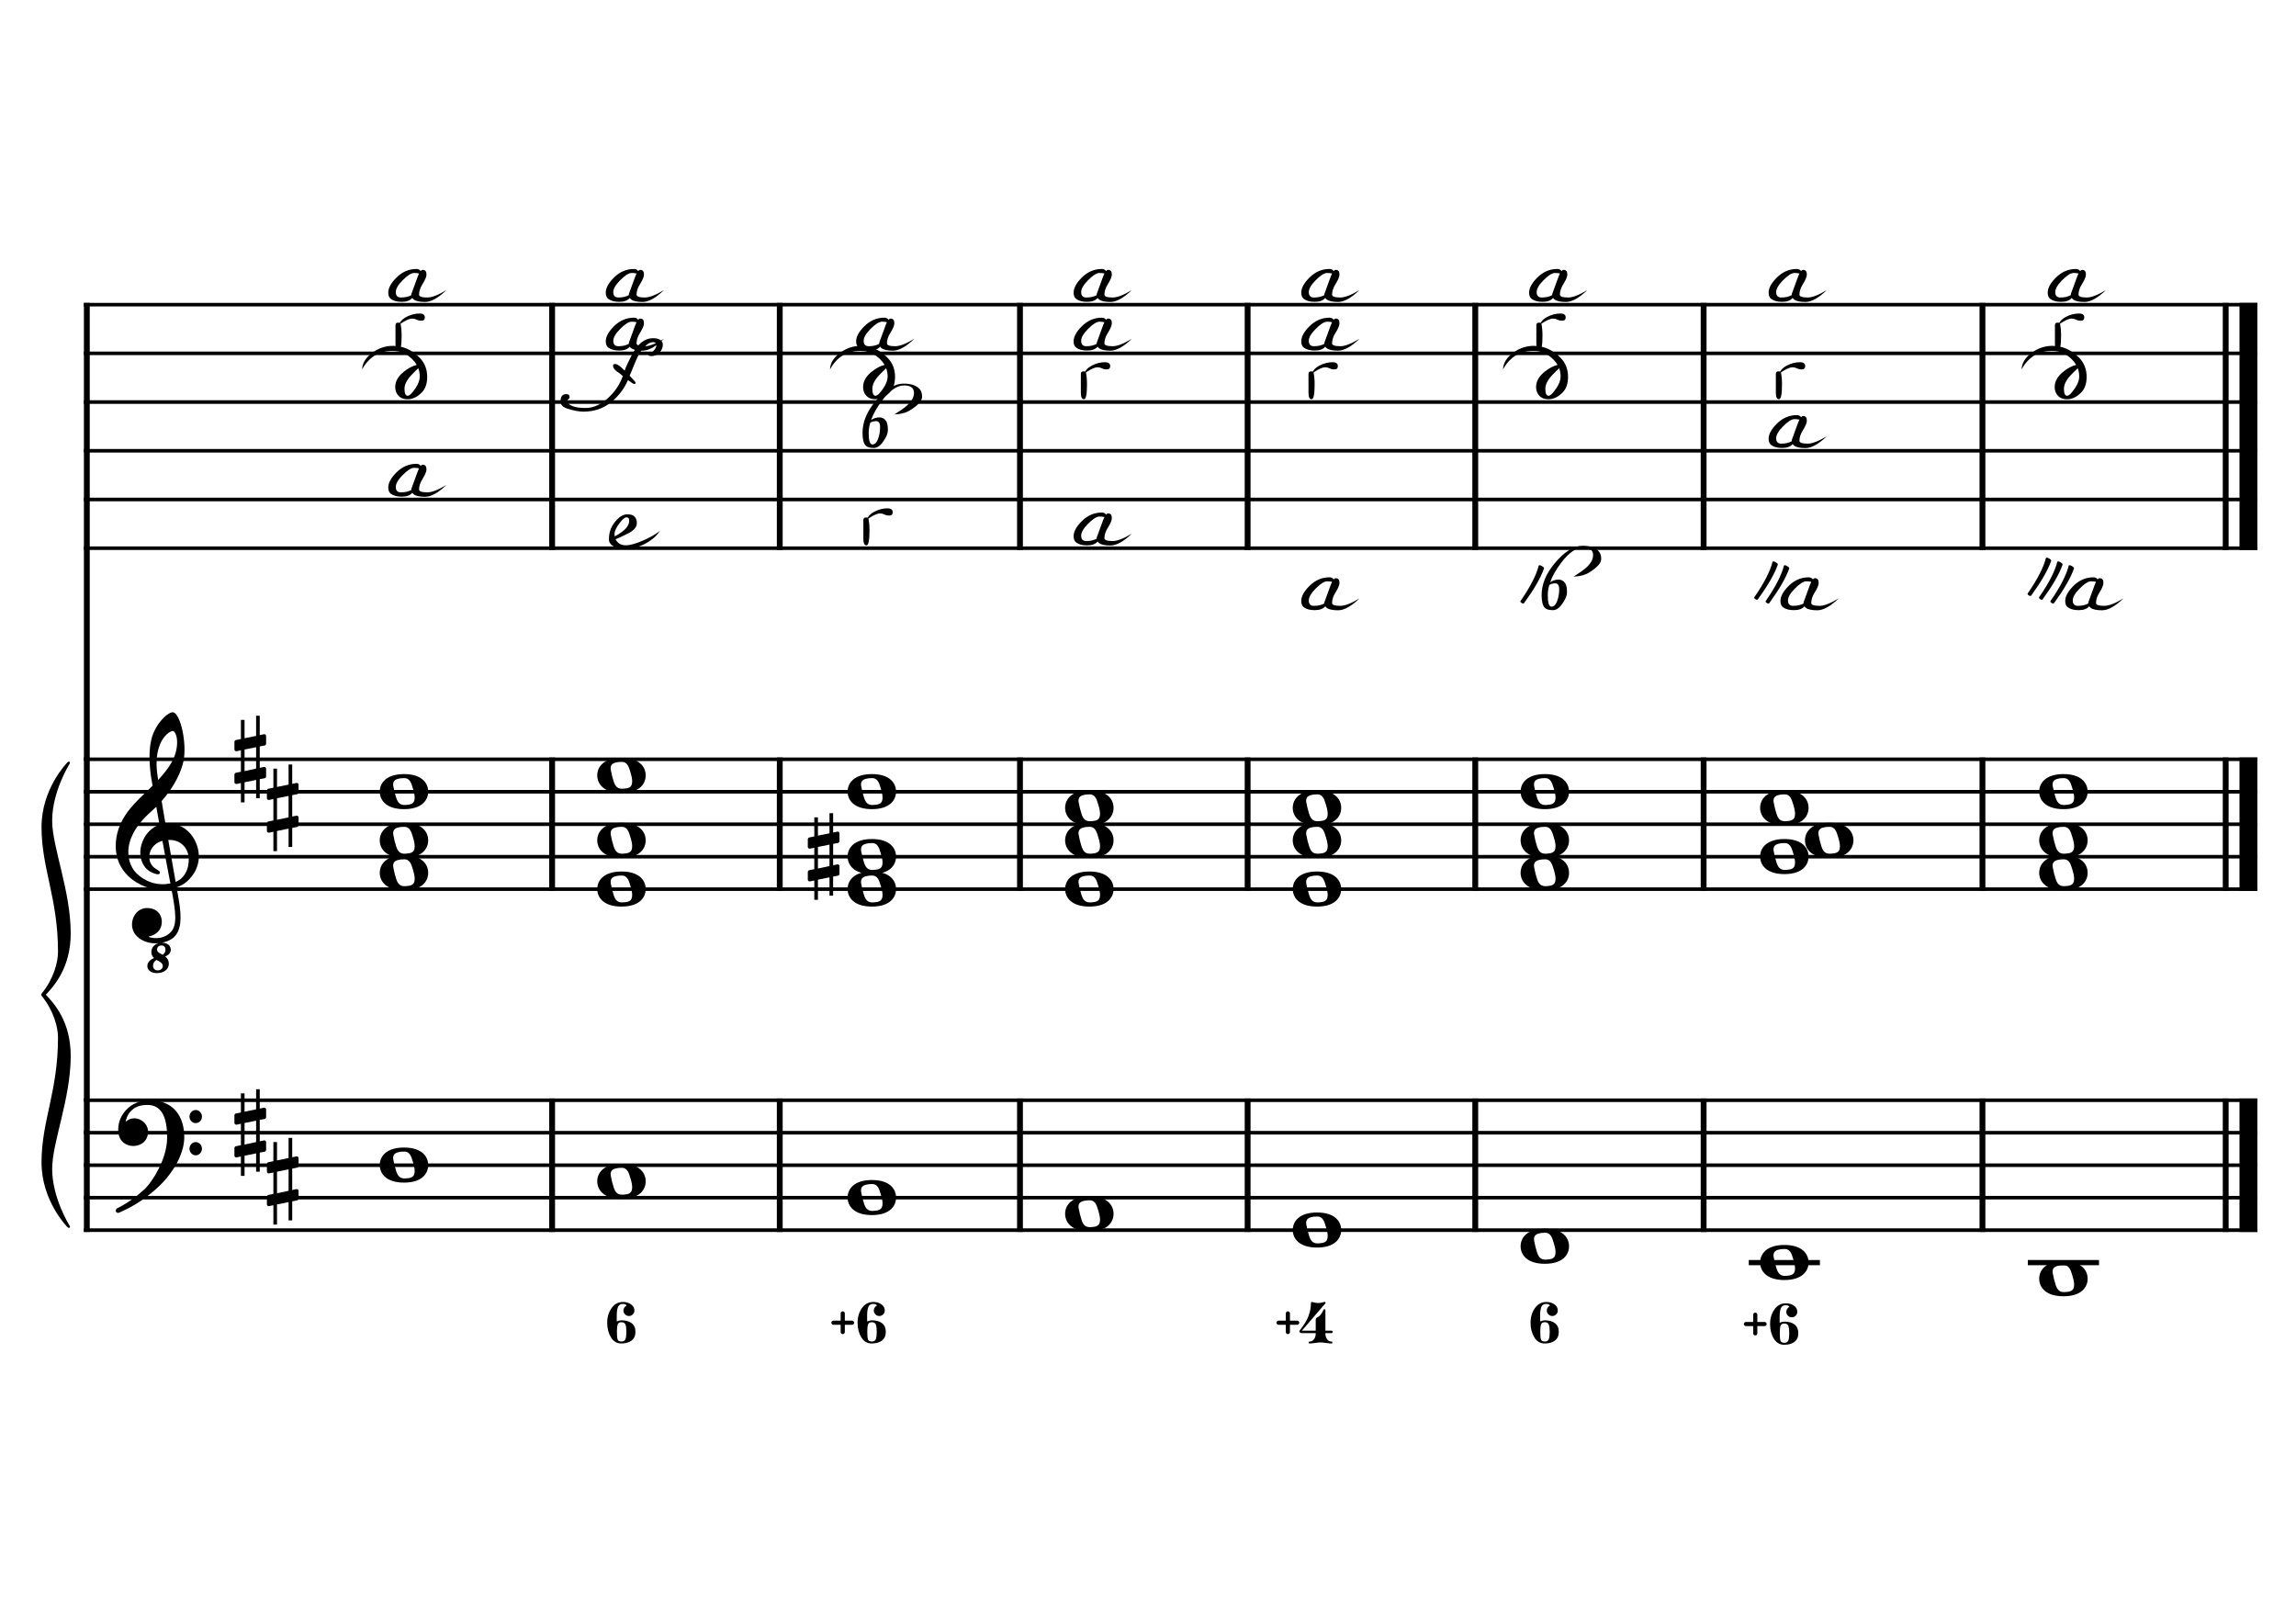 <?xml version="1.0" encoding="UTF-8" standalone="no"?>
<svg width="4209.44px" height="2976.38px" viewBox="0 0 4209.44 2976.38"
 xmlns="http://www.w3.org/2000/svg" xmlns:xlink="http://www.w3.org/1999/xlink" version="1.2" baseProfile="tiny">
<title>ReMajeur (4)</title>
<desc>Generated by MuseScore 3.6.2</desc>
<polyline class="StaffLines" fill="none" stroke="#000000" stroke-width="6.55" stroke-linejoin="bevel" points="153.819,558.425 4138.58,558.425"/>
<polyline class="StaffLines" fill="none" stroke="#000000" stroke-width="6.55" stroke-linejoin="bevel" points="153.819,647.717 4138.58,647.717"/>
<polyline class="StaffLines" fill="none" stroke="#000000" stroke-width="6.55" stroke-linejoin="bevel" points="153.819,737.008 4138.58,737.008"/>
<polyline class="StaffLines" fill="none" stroke="#000000" stroke-width="6.55" stroke-linejoin="bevel" points="153.819,826.299 4138.58,826.299"/>
<polyline class="StaffLines" fill="none" stroke="#000000" stroke-width="6.55" stroke-linejoin="bevel" points="153.819,915.591 4138.58,915.591"/>
<polyline class="StaffLines" fill="none" stroke="#000000" stroke-width="6.55" stroke-linejoin="bevel" points="153.819,1004.88 4138.58,1004.88"/>
<polyline class="StaffLines" fill="none" stroke="#000000" stroke-width="6.55" stroke-linejoin="bevel" points="153.819,1391.81 4138.58,1391.81"/>
<polyline class="StaffLines" fill="none" stroke="#000000" stroke-width="6.55" stroke-linejoin="bevel" points="153.819,1451.34 4138.58,1451.34"/>
<polyline class="StaffLines" fill="none" stroke="#000000" stroke-width="6.55" stroke-linejoin="bevel" points="153.819,1510.87 4138.58,1510.87"/>
<polyline class="StaffLines" fill="none" stroke="#000000" stroke-width="6.55" stroke-linejoin="bevel" points="153.819,1570.39 4138.58,1570.39"/>
<polyline class="StaffLines" fill="none" stroke="#000000" stroke-width="6.55" stroke-linejoin="bevel" points="153.819,1629.92 4138.58,1629.92"/>
<polyline class="StaffLines" fill="none" stroke="#000000" stroke-width="6.55" stroke-linejoin="bevel" points="153.819,2016.85 4138.58,2016.85"/>
<polyline class="StaffLines" fill="none" stroke="#000000" stroke-width="6.55" stroke-linejoin="bevel" points="153.819,2076.38 4138.58,2076.38"/>
<polyline class="StaffLines" fill="none" stroke="#000000" stroke-width="6.55" stroke-linejoin="bevel" points="153.819,2135.91 4138.58,2135.91"/>
<polyline class="StaffLines" fill="none" stroke="#000000" stroke-width="6.55" stroke-linejoin="bevel" points="153.819,2195.43 4138.58,2195.43"/>
<polyline class="StaffLines" fill="none" stroke="#000000" stroke-width="6.55" stroke-linejoin="bevel" points="153.819,2254.96 4138.58,2254.96"/>
<polyline class="BarLine" fill="none" stroke="#000000" stroke-width="10.71" stroke-linejoin="bevel" points="159.176,2013.58 159.176,2258.23"/>
<polyline class="BarLine" fill="none" stroke="#000000" stroke-width="10.71" stroke-linejoin="bevel" points="1012.24,2013.58 1012.24,2258.23"/>
<polyline class="BarLine" fill="none" stroke="#000000" stroke-width="10.71" stroke-linejoin="bevel" points="1429.6,2013.58 1429.6,2258.23"/>
<polyline class="BarLine" fill="none" stroke="#000000" stroke-width="10.71" stroke-linejoin="bevel" points="1870.01,2013.58 1870.01,2258.23"/>
<polyline class="BarLine" fill="none" stroke="#000000" stroke-width="10.71" stroke-linejoin="bevel" points="2287.37,2013.58 2287.37,2258.23"/>
<polyline class="BarLine" fill="none" stroke="#000000" stroke-width="10.71" stroke-linejoin="bevel" points="2704.72,2013.58 2704.72,2258.23"/>
<polyline class="BarLine" fill="none" stroke="#000000" stroke-width="10.71" stroke-linejoin="bevel" points="3123.39,2013.58 3123.39,2258.23"/>
<polyline class="BarLine" fill="none" stroke="#000000" stroke-width="10.71" stroke-linejoin="bevel" points="3634.58,2013.58 3634.58,2258.23"/>
<polyline class="BarLine" fill="none" stroke="#000000" stroke-width="10.71" stroke-linejoin="bevel" points="4080.54,2013.58 4080.54,2258.23"/>
<polyline class="BarLine" fill="none" stroke="#000000" stroke-width="32.74" stroke-linejoin="bevel" points="4122.21,2013.58 4122.21,2258.23"/>
<polyline class="BarLine" fill="none" stroke="#000000" stroke-width="10.71" stroke-linejoin="bevel" points="159.176,1388.54 159.176,2016.85"/>
<polyline class="BarLine" fill="none" stroke="#000000" stroke-width="10.71" stroke-linejoin="bevel" points="1012.24,1388.54 1012.24,1633.2"/>
<polyline class="BarLine" fill="none" stroke="#000000" stroke-width="10.71" stroke-linejoin="bevel" points="1429.6,1388.54 1429.6,1633.2"/>
<polyline class="BarLine" fill="none" stroke="#000000" stroke-width="10.71" stroke-linejoin="bevel" points="1870.01,1388.54 1870.01,1633.2"/>
<polyline class="BarLine" fill="none" stroke="#000000" stroke-width="10.71" stroke-linejoin="bevel" points="2287.37,1388.54 2287.37,1633.2"/>
<polyline class="BarLine" fill="none" stroke="#000000" stroke-width="10.71" stroke-linejoin="bevel" points="2704.72,1388.54 2704.72,1633.2"/>
<polyline class="BarLine" fill="none" stroke="#000000" stroke-width="10.71" stroke-linejoin="bevel" points="3123.39,1388.54 3123.39,1633.2"/>
<polyline class="BarLine" fill="none" stroke="#000000" stroke-width="10.71" stroke-linejoin="bevel" points="3634.58,1388.54 3634.58,1633.2"/>
<polyline class="BarLine" fill="none" stroke="#000000" stroke-width="10.71" stroke-linejoin="bevel" points="4080.54,1388.54 4080.54,1633.2"/>
<polyline class="BarLine" fill="none" stroke="#000000" stroke-width="32.74" stroke-linejoin="bevel" points="4122.21,1388.54 4122.21,1633.2"/>
<polyline class="BarLine" fill="none" stroke="#000000" stroke-width="10.71" stroke-linejoin="bevel" points="159.176,555.151 159.176,1391.81"/>
<polyline class="BarLine" fill="none" stroke="#000000" stroke-width="10.71" stroke-linejoin="bevel" points="1012.24,555.151 1012.24,1008.16"/>
<polyline class="BarLine" fill="none" stroke="#000000" stroke-width="10.71" stroke-linejoin="bevel" points="1429.6,555.151 1429.6,1008.16"/>
<polyline class="BarLine" fill="none" stroke="#000000" stroke-width="10.71" stroke-linejoin="bevel" points="1870.01,555.151 1870.01,1008.16"/>
<polyline class="BarLine" fill="none" stroke="#000000" stroke-width="10.71" stroke-linejoin="bevel" points="2287.37,555.151 2287.37,1008.16"/>
<polyline class="BarLine" fill="none" stroke="#000000" stroke-width="10.71" stroke-linejoin="bevel" points="2704.72,555.151 2704.72,1008.16"/>
<polyline class="BarLine" fill="none" stroke="#000000" stroke-width="10.71" stroke-linejoin="bevel" points="3123.39,555.151 3123.39,1008.16"/>
<polyline class="BarLine" fill="none" stroke="#000000" stroke-width="10.71" stroke-linejoin="bevel" points="3634.58,555.151 3634.58,1008.16"/>
<polyline class="BarLine" fill="none" stroke="#000000" stroke-width="10.71" stroke-linejoin="bevel" points="4080.54,555.151 4080.54,1008.16"/>
<polyline class="BarLine" fill="none" stroke="#000000" stroke-width="32.74" stroke-linejoin="bevel" points="4122.21,555.151 4122.21,1008.16"/>
<path class="Accidental" transform="matrix(2.381,0,0,2.381,1481.02,1570.39)" d="M23.3,-10.6 C23.9,-10.7 24.4,-11.4 24.4,-12 L24.4,-17.9 C24.4,-18.7 23.8,-19.3 23,-19.3 L22.8,-19.3 L19.5,-18.6 L19.5,-33.5 L16.7,-33.5 L16.7,-18 L7.8,-16.2 L7.8,-30.3 L5,-30.3 L5,-15.6 L1.1,-14.8 C0.5,-14.7 0,-14 0,-13.4 L0,-13.2 L0,-7.4 L0,-7.6 C0,-6.8 0.6,-6.2 1.4,-6.2 L1.7,-6.2 L5,-6.9 L5,9.6 L1.1,10.4 C0.5,10.5 0,11.2 0,11.8 L0,17.6 C0,18.4 0.6,19 1.4,19 L1.7,19 L5,18.3 L5,33.2 L7.8,33.2 L7.8,17.7 L16.7,15.9 L16.7,30 L19.5,30 L19.5,15.3 L23.3,14.6 C23.9,14.5 24.4,13.8 24.4,13.2 L24.4,7.3 C24.4,6.5 23.8,5.9 23,5.9 L22.8,5.9 L19.5,6.6 L19.5,-9.9 L23.3,-10.6 M7.8,9.1 L7.8,-7.5 L16.7,-9.3 L16.7,7.2 L7.8,9.1 "/>
<polyline class="LedgerLine" fill="none" stroke="#000000" stroke-width="9.52" stroke-linejoin="bevel" points="3206.14,2314.49 3336.61,2314.49"/>
<polyline class="LedgerLine" fill="none" stroke="#000000" stroke-width="9.52" stroke-linejoin="bevel" points="3717.79,2314.49 3848.27,2314.49"/>
<path class="Note" transform="matrix(2.381,0,0,2.381,696.226,2135.91)" d="M18.7,-13.6 C4.9,-13.6 0,-6.6 0,-0.1 C0,6.4 4.9,13.4 18.7,13.4 C32.5,13.4 37.3,6.4 37.3,-0.1 C37.3,-6.6 32.5,-13.6 18.7,-13.6 M10.4,-4.5 C10.3,-4.9 10.3,-5.3 10.3,-5.7 C10.3,-6.5 10.5,-7.3 10.9,-8 C11.6,-9 12.8,-9.7 14.3,-10 C15.6,-10.3 16.3,-10.5 18.9,-10.5 L19,-10.5 C23,-10.5 24.3,-6.8 25.4,-3 L25.7,-2 C26.5,0.6 26.9,2.8 26.9,4.5 C26.9,5.7 26.7,6.8 26.3,7.6 C25.7,8.7 24.7,9.4 23,9.8 C22.1,10 20.6,10.1 20.6,10.1 C20.1,10.1 19.7,10.2 19.3,10.2 C16.1,10.2 14.1,9 12.7,4.7 C11.5,1 11.3,-0.1 10.4,-4.5"/>
<path class="Note" transform="matrix(2.381,0,0,2.381,1094.98,2165.67)" d="M18.7,-13.6 C4.9,-13.6 0,-6.6 0,-0.1 C0,6.4 4.9,13.4 18.7,13.4 C32.5,13.4 37.3,6.4 37.3,-0.1 C37.3,-6.6 32.5,-13.6 18.7,-13.6 M10.4,-4.5 C10.3,-4.9 10.3,-5.3 10.3,-5.7 C10.3,-6.5 10.5,-7.3 10.9,-8 C11.6,-9 12.8,-9.7 14.3,-10 C15.6,-10.3 16.3,-10.5 18.9,-10.5 L19,-10.5 C23,-10.5 24.3,-6.8 25.4,-3 L25.7,-2 C26.5,0.6 26.9,2.8 26.9,4.5 C26.9,5.7 26.7,6.8 26.3,7.6 C25.7,8.7 24.7,9.4 23,9.8 C22.1,10 20.6,10.1 20.6,10.1 C20.1,10.1 19.7,10.2 19.3,10.2 C16.1,10.2 14.1,9 12.7,4.7 C11.5,1 11.3,-0.1 10.4,-4.5"/>
<path class="Note" transform="matrix(2.381,0,0,2.381,1554,2195.43)" d="M18.7,-13.6 C4.9,-13.6 0,-6.6 0,-0.1 C0,6.4 4.9,13.4 18.7,13.4 C32.5,13.4 37.3,6.4 37.3,-0.1 C37.3,-6.6 32.5,-13.6 18.7,-13.6 M10.4,-4.5 C10.3,-4.9 10.3,-5.3 10.3,-5.7 C10.3,-6.5 10.5,-7.3 10.9,-8 C11.6,-9 12.8,-9.7 14.3,-10 C15.6,-10.3 16.3,-10.5 18.9,-10.5 L19,-10.5 C23,-10.5 24.3,-6.8 25.4,-3 L25.7,-2 C26.5,0.6 26.9,2.8 26.9,4.5 C26.9,5.7 26.7,6.8 26.3,7.6 C25.7,8.7 24.7,9.4 23,9.8 C22.1,10 20.6,10.1 20.6,10.1 C20.1,10.1 19.7,10.2 19.3,10.2 C16.1,10.2 14.1,9 12.7,4.7 C11.5,1 11.3,-0.1 10.4,-4.5"/>
<path class="Note" transform="matrix(2.381,0,0,2.381,1952.76,2225.2)" d="M18.7,-13.6 C4.9,-13.6 0,-6.6 0,-0.1 C0,6.4 4.9,13.4 18.7,13.4 C32.5,13.4 37.3,6.4 37.3,-0.1 C37.3,-6.6 32.5,-13.6 18.7,-13.6 M10.4,-4.5 C10.3,-4.9 10.3,-5.3 10.3,-5.7 C10.3,-6.5 10.5,-7.3 10.9,-8 C11.6,-9 12.8,-9.7 14.3,-10 C15.6,-10.3 16.3,-10.5 18.9,-10.5 L19,-10.5 C23,-10.5 24.3,-6.8 25.4,-3 L25.7,-2 C26.5,0.6 26.9,2.8 26.9,4.5 C26.9,5.7 26.7,6.8 26.3,7.6 C25.7,8.7 24.7,9.4 23,9.8 C22.1,10 20.6,10.1 20.6,10.1 C20.1,10.1 19.7,10.2 19.3,10.2 C16.1,10.2 14.1,9 12.7,4.7 C11.5,1 11.3,-0.1 10.4,-4.5"/>
<path class="Note" transform="matrix(2.381,0,0,2.381,2370.11,2254.96)" d="M18.7,-13.6 C4.9,-13.6 0,-6.6 0,-0.1 C0,6.4 4.9,13.4 18.7,13.4 C32.5,13.4 37.3,6.4 37.3,-0.1 C37.3,-6.6 32.5,-13.6 18.7,-13.6 M10.4,-4.5 C10.3,-4.9 10.3,-5.3 10.3,-5.7 C10.3,-6.5 10.5,-7.3 10.9,-8 C11.6,-9 12.8,-9.7 14.3,-10 C15.6,-10.3 16.3,-10.5 18.9,-10.5 L19,-10.5 C23,-10.5 24.3,-6.8 25.4,-3 L25.7,-2 C26.5,0.6 26.9,2.8 26.9,4.5 C26.9,5.7 26.7,6.8 26.3,7.6 C25.7,8.7 24.7,9.4 23,9.8 C22.1,10 20.6,10.1 20.6,10.1 C20.1,10.1 19.7,10.2 19.3,10.2 C16.1,10.2 14.1,9 12.7,4.7 C11.5,1 11.3,-0.1 10.4,-4.5"/>
<path class="Note" transform="matrix(2.381,0,0,2.381,2787.85,2284.72)" d="M18.7,-13.6 C4.9,-13.6 0,-6.6 0,-0.1 C0,6.4 4.9,13.4 18.7,13.4 C32.5,13.4 37.3,6.4 37.3,-0.1 C37.3,-6.6 32.5,-13.6 18.7,-13.6 M10.4,-4.5 C10.3,-4.9 10.3,-5.3 10.3,-5.7 C10.3,-6.5 10.5,-7.3 10.9,-8 C11.6,-9 12.8,-9.7 14.3,-10 C15.6,-10.3 16.3,-10.5 18.9,-10.5 L19,-10.5 C23,-10.5 24.3,-6.8 25.4,-3 L25.7,-2 C26.5,0.6 26.9,2.8 26.9,4.5 C26.9,5.7 26.7,6.8 26.3,7.6 C25.7,8.7 24.7,9.4 23,9.8 C22.1,10 20.6,10.1 20.6,10.1 C20.1,10.1 19.7,10.2 19.3,10.2 C16.1,10.2 14.1,9 12.7,4.7 C11.5,1 11.3,-0.1 10.4,-4.5"/>
<path class="Note" transform="matrix(2.381,0,0,2.381,3226.97,2314.49)" d="M18.7,-13.6 C4.9,-13.6 0,-6.6 0,-0.1 C0,6.4 4.9,13.4 18.7,13.4 C32.5,13.4 37.3,6.4 37.3,-0.1 C37.3,-6.6 32.5,-13.6 18.7,-13.6 M10.4,-4.5 C10.3,-4.9 10.3,-5.3 10.3,-5.7 C10.3,-6.5 10.5,-7.3 10.9,-8 C11.6,-9 12.8,-9.7 14.3,-10 C15.6,-10.3 16.3,-10.5 18.9,-10.5 L19,-10.5 C23,-10.5 24.3,-6.8 25.4,-3 L25.7,-2 C26.5,0.6 26.9,2.8 26.9,4.5 C26.9,5.7 26.7,6.8 26.3,7.6 C25.7,8.7 24.7,9.4 23,9.8 C22.1,10 20.6,10.1 20.6,10.1 C20.1,10.1 19.7,10.2 19.3,10.2 C16.1,10.2 14.1,9 12.7,4.7 C11.5,1 11.3,-0.1 10.4,-4.5"/>
<path class="Note" transform="matrix(2.381,0,0,2.381,3738.63,2344.25)" d="M18.7,-13.6 C4.9,-13.6 0,-6.6 0,-0.1 C0,6.4 4.9,13.4 18.7,13.4 C32.5,13.4 37.3,6.4 37.3,-0.1 C37.3,-6.6 32.5,-13.6 18.7,-13.6 M10.4,-4.5 C10.3,-4.9 10.3,-5.3 10.3,-5.7 C10.3,-6.5 10.5,-7.3 10.9,-8 C11.6,-9 12.8,-9.7 14.3,-10 C15.6,-10.3 16.3,-10.5 18.9,-10.5 L19,-10.5 C23,-10.5 24.3,-6.8 25.4,-3 L25.7,-2 C26.5,0.6 26.9,2.8 26.9,4.5 C26.9,5.7 26.7,6.8 26.3,7.6 C25.7,8.7 24.7,9.4 23,9.8 C22.1,10 20.6,10.1 20.6,10.1 C20.1,10.1 19.7,10.2 19.3,10.2 C16.1,10.2 14.1,9 12.7,4.7 C11.5,1 11.3,-0.1 10.4,-4.5"/>
<path class="Note" transform="matrix(2.381,0,0,2.381,696.226,1600.16)" d="M18.7,-13.6 C4.9,-13.6 0,-6.6 0,-0.1 C0,6.4 4.9,13.4 18.7,13.4 C32.5,13.4 37.3,6.4 37.3,-0.1 C37.3,-6.6 32.5,-13.6 18.7,-13.6 M10.4,-4.5 C10.3,-4.9 10.3,-5.3 10.3,-5.7 C10.3,-6.5 10.5,-7.3 10.9,-8 C11.6,-9 12.8,-9.7 14.3,-10 C15.6,-10.3 16.3,-10.5 18.9,-10.5 L19,-10.5 C23,-10.5 24.3,-6.8 25.4,-3 L25.7,-2 C26.5,0.6 26.9,2.8 26.9,4.5 C26.9,5.7 26.7,6.8 26.3,7.6 C25.7,8.7 24.7,9.4 23,9.8 C22.1,10 20.6,10.1 20.6,10.1 C20.1,10.1 19.7,10.2 19.3,10.2 C16.1,10.2 14.1,9 12.7,4.7 C11.5,1 11.3,-0.1 10.4,-4.5"/>
<path class="Note" transform="matrix(2.381,0,0,2.381,696.226,1540.63)" d="M18.7,-13.6 C4.9,-13.6 0,-6.6 0,-0.1 C0,6.4 4.9,13.4 18.7,13.4 C32.5,13.4 37.3,6.4 37.3,-0.1 C37.3,-6.6 32.5,-13.6 18.7,-13.6 M10.4,-4.5 C10.3,-4.9 10.3,-5.3 10.3,-5.7 C10.3,-6.5 10.5,-7.3 10.9,-8 C11.6,-9 12.8,-9.7 14.3,-10 C15.6,-10.3 16.3,-10.5 18.9,-10.5 L19,-10.5 C23,-10.5 24.3,-6.8 25.4,-3 L25.7,-2 C26.5,0.6 26.9,2.8 26.9,4.5 C26.9,5.7 26.7,6.8 26.3,7.6 C25.7,8.7 24.7,9.4 23,9.8 C22.1,10 20.6,10.1 20.6,10.1 C20.1,10.1 19.7,10.2 19.3,10.2 C16.1,10.2 14.1,9 12.7,4.7 C11.5,1 11.3,-0.1 10.4,-4.5"/>
<path class="Note" transform="matrix(2.381,0,0,2.381,696.226,1451.34)" d="M18.7,-13.6 C4.9,-13.6 0,-6.6 0,-0.1 C0,6.4 4.9,13.4 18.7,13.4 C32.5,13.4 37.3,6.4 37.3,-0.1 C37.3,-6.6 32.5,-13.6 18.7,-13.6 M10.4,-4.5 C10.3,-4.9 10.3,-5.3 10.3,-5.7 C10.3,-6.5 10.5,-7.3 10.9,-8 C11.6,-9 12.8,-9.7 14.3,-10 C15.6,-10.3 16.3,-10.5 18.9,-10.5 L19,-10.5 C23,-10.5 24.3,-6.8 25.4,-3 L25.7,-2 C26.5,0.6 26.9,2.8 26.9,4.5 C26.9,5.7 26.7,6.8 26.3,7.6 C25.7,8.7 24.7,9.4 23,9.8 C22.1,10 20.6,10.1 20.6,10.1 C20.1,10.1 19.7,10.2 19.3,10.2 C16.1,10.2 14.1,9 12.7,4.7 C11.5,1 11.3,-0.1 10.4,-4.5"/>
<path class="Note" transform="matrix(2.381,0,0,2.381,1094.98,1629.92)" d="M18.7,-13.6 C4.9,-13.6 0,-6.6 0,-0.1 C0,6.4 4.9,13.4 18.7,13.4 C32.5,13.4 37.3,6.4 37.3,-0.1 C37.3,-6.6 32.5,-13.6 18.7,-13.6 M10.4,-4.5 C10.3,-4.9 10.3,-5.3 10.3,-5.7 C10.3,-6.5 10.5,-7.3 10.9,-8 C11.6,-9 12.8,-9.7 14.3,-10 C15.6,-10.3 16.3,-10.5 18.9,-10.5 L19,-10.5 C23,-10.5 24.3,-6.8 25.4,-3 L25.7,-2 C26.5,0.6 26.9,2.8 26.9,4.5 C26.9,5.7 26.7,6.8 26.3,7.6 C25.7,8.7 24.7,9.4 23,9.8 C22.1,10 20.6,10.1 20.6,10.1 C20.1,10.1 19.7,10.2 19.3,10.2 C16.1,10.2 14.1,9 12.7,4.7 C11.5,1 11.3,-0.1 10.4,-4.5"/>
<path class="Note" transform="matrix(2.381,0,0,2.381,1094.98,1540.63)" d="M18.7,-13.6 C4.9,-13.6 0,-6.6 0,-0.1 C0,6.4 4.9,13.4 18.7,13.4 C32.5,13.4 37.3,6.4 37.3,-0.1 C37.3,-6.6 32.5,-13.6 18.7,-13.6 M10.4,-4.5 C10.3,-4.9 10.3,-5.3 10.3,-5.7 C10.3,-6.5 10.5,-7.3 10.9,-8 C11.6,-9 12.8,-9.7 14.3,-10 C15.6,-10.3 16.3,-10.5 18.9,-10.5 L19,-10.5 C23,-10.5 24.3,-6.8 25.4,-3 L25.7,-2 C26.5,0.6 26.9,2.8 26.9,4.5 C26.9,5.7 26.7,6.8 26.3,7.6 C25.7,8.7 24.7,9.4 23,9.8 C22.1,10 20.6,10.1 20.6,10.1 C20.1,10.1 19.7,10.2 19.3,10.2 C16.1,10.2 14.1,9 12.7,4.7 C11.5,1 11.3,-0.1 10.4,-4.5"/>
<path class="Note" transform="matrix(2.381,0,0,2.381,1094.98,1421.57)" d="M18.7,-13.6 C4.9,-13.6 0,-6.6 0,-0.1 C0,6.4 4.9,13.4 18.7,13.4 C32.5,13.4 37.3,6.4 37.3,-0.1 C37.3,-6.6 32.5,-13.6 18.7,-13.6 M10.4,-4.5 C10.3,-4.9 10.3,-5.3 10.3,-5.7 C10.3,-6.5 10.5,-7.3 10.9,-8 C11.6,-9 12.8,-9.7 14.3,-10 C15.6,-10.3 16.3,-10.5 18.9,-10.5 L19,-10.5 C23,-10.5 24.3,-6.8 25.4,-3 L25.7,-2 C26.5,0.6 26.9,2.8 26.9,4.5 C26.9,5.7 26.7,6.8 26.3,7.6 C25.7,8.7 24.7,9.4 23,9.8 C22.1,10 20.6,10.1 20.6,10.1 C20.1,10.1 19.7,10.2 19.3,10.2 C16.1,10.2 14.1,9 12.7,4.7 C11.5,1 11.3,-0.1 10.4,-4.5"/>
<path class="Note" transform="matrix(2.381,0,0,2.381,1554,1629.92)" d="M18.7,-13.6 C4.9,-13.6 0,-6.6 0,-0.1 C0,6.4 4.9,13.4 18.7,13.4 C32.5,13.4 37.3,6.4 37.3,-0.1 C37.3,-6.6 32.5,-13.6 18.7,-13.6 M10.4,-4.5 C10.3,-4.9 10.3,-5.3 10.3,-5.7 C10.3,-6.5 10.5,-7.3 10.9,-8 C11.6,-9 12.8,-9.7 14.3,-10 C15.6,-10.3 16.3,-10.5 18.9,-10.5 L19,-10.5 C23,-10.5 24.3,-6.8 25.4,-3 L25.7,-2 C26.5,0.6 26.9,2.8 26.9,4.5 C26.9,5.7 26.7,6.8 26.3,7.6 C25.7,8.7 24.7,9.4 23,9.8 C22.1,10 20.6,10.1 20.6,10.1 C20.1,10.1 19.7,10.2 19.3,10.2 C16.1,10.2 14.1,9 12.7,4.7 C11.5,1 11.3,-0.1 10.4,-4.5"/>
<path class="Note" transform="matrix(2.381,0,0,2.381,1554,1570.39)" d="M18.7,-13.6 C4.9,-13.6 0,-6.6 0,-0.1 C0,6.4 4.9,13.4 18.7,13.4 C32.5,13.4 37.3,6.4 37.3,-0.1 C37.3,-6.6 32.5,-13.6 18.7,-13.6 M10.4,-4.5 C10.3,-4.9 10.3,-5.3 10.3,-5.7 C10.3,-6.5 10.5,-7.3 10.9,-8 C11.6,-9 12.8,-9.7 14.3,-10 C15.6,-10.3 16.3,-10.5 18.9,-10.5 L19,-10.5 C23,-10.5 24.3,-6.8 25.4,-3 L25.7,-2 C26.5,0.6 26.9,2.8 26.9,4.5 C26.9,5.7 26.7,6.8 26.3,7.6 C25.7,8.7 24.7,9.4 23,9.8 C22.1,10 20.6,10.1 20.6,10.1 C20.1,10.1 19.7,10.2 19.3,10.2 C16.1,10.2 14.1,9 12.7,4.7 C11.5,1 11.3,-0.1 10.4,-4.5"/>
<path class="Note" transform="matrix(2.381,0,0,2.381,1554,1451.34)" d="M18.7,-13.6 C4.9,-13.6 0,-6.6 0,-0.1 C0,6.4 4.9,13.4 18.7,13.4 C32.5,13.4 37.3,6.4 37.3,-0.1 C37.3,-6.6 32.5,-13.6 18.7,-13.6 M10.4,-4.5 C10.3,-4.9 10.3,-5.3 10.3,-5.7 C10.3,-6.5 10.5,-7.3 10.9,-8 C11.6,-9 12.8,-9.7 14.3,-10 C15.6,-10.3 16.3,-10.5 18.9,-10.5 L19,-10.5 C23,-10.5 24.3,-6.8 25.4,-3 L25.7,-2 C26.5,0.6 26.9,2.8 26.9,4.5 C26.9,5.7 26.7,6.8 26.3,7.6 C25.7,8.7 24.7,9.4 23,9.8 C22.1,10 20.6,10.1 20.6,10.1 C20.1,10.1 19.7,10.2 19.3,10.2 C16.1,10.2 14.1,9 12.7,4.7 C11.5,1 11.3,-0.1 10.4,-4.5"/>
<path class="Note" transform="matrix(2.381,0,0,2.381,1952.76,1629.92)" d="M18.7,-13.6 C4.9,-13.6 0,-6.6 0,-0.1 C0,6.4 4.9,13.4 18.7,13.4 C32.5,13.4 37.3,6.4 37.3,-0.1 C37.3,-6.6 32.5,-13.6 18.7,-13.6 M10.4,-4.5 C10.3,-4.9 10.3,-5.3 10.3,-5.7 C10.3,-6.5 10.5,-7.3 10.9,-8 C11.6,-9 12.8,-9.7 14.3,-10 C15.6,-10.3 16.3,-10.5 18.9,-10.5 L19,-10.5 C23,-10.5 24.3,-6.8 25.4,-3 L25.7,-2 C26.5,0.6 26.9,2.8 26.9,4.5 C26.9,5.7 26.7,6.8 26.3,7.6 C25.7,8.7 24.7,9.4 23,9.8 C22.1,10 20.6,10.1 20.6,10.1 C20.1,10.1 19.7,10.2 19.3,10.2 C16.1,10.2 14.1,9 12.7,4.7 C11.5,1 11.3,-0.1 10.4,-4.5"/>
<path class="Note" transform="matrix(2.381,0,0,2.381,1952.76,1540.63)" d="M18.7,-13.6 C4.9,-13.6 0,-6.6 0,-0.1 C0,6.4 4.9,13.4 18.7,13.4 C32.5,13.4 37.3,6.4 37.3,-0.1 C37.3,-6.6 32.5,-13.6 18.7,-13.6 M10.4,-4.5 C10.3,-4.9 10.3,-5.3 10.3,-5.7 C10.3,-6.5 10.5,-7.3 10.9,-8 C11.6,-9 12.8,-9.7 14.3,-10 C15.6,-10.3 16.3,-10.5 18.9,-10.5 L19,-10.5 C23,-10.5 24.3,-6.8 25.4,-3 L25.7,-2 C26.5,0.6 26.9,2.8 26.9,4.5 C26.9,5.7 26.7,6.8 26.3,7.6 C25.7,8.7 24.7,9.4 23,9.8 C22.1,10 20.6,10.1 20.6,10.1 C20.1,10.1 19.7,10.2 19.3,10.2 C16.1,10.2 14.1,9 12.7,4.7 C11.5,1 11.3,-0.1 10.4,-4.5"/>
<path class="Note" transform="matrix(2.381,0,0,2.381,1952.76,1481.1)" d="M18.7,-13.6 C4.9,-13.6 0,-6.6 0,-0.1 C0,6.4 4.9,13.4 18.7,13.4 C32.5,13.4 37.3,6.4 37.3,-0.1 C37.3,-6.6 32.5,-13.6 18.7,-13.6 M10.4,-4.5 C10.3,-4.9 10.3,-5.3 10.3,-5.7 C10.3,-6.5 10.5,-7.3 10.9,-8 C11.6,-9 12.8,-9.7 14.3,-10 C15.6,-10.3 16.3,-10.5 18.9,-10.5 L19,-10.5 C23,-10.5 24.3,-6.8 25.4,-3 L25.7,-2 C26.5,0.6 26.9,2.8 26.9,4.5 C26.9,5.7 26.7,6.8 26.3,7.6 C25.7,8.7 24.7,9.4 23,9.8 C22.1,10 20.6,10.1 20.6,10.1 C20.1,10.1 19.7,10.2 19.3,10.2 C16.1,10.2 14.1,9 12.7,4.7 C11.5,1 11.3,-0.1 10.4,-4.5"/>
<path class="Note" transform="matrix(2.381,0,0,2.381,2370.11,1629.92)" d="M18.7,-13.6 C4.9,-13.6 0,-6.6 0,-0.1 C0,6.4 4.9,13.4 18.7,13.4 C32.5,13.4 37.3,6.4 37.3,-0.1 C37.3,-6.6 32.5,-13.6 18.7,-13.6 M10.4,-4.5 C10.3,-4.9 10.3,-5.3 10.3,-5.7 C10.3,-6.5 10.5,-7.3 10.9,-8 C11.6,-9 12.8,-9.7 14.3,-10 C15.6,-10.3 16.3,-10.5 18.9,-10.5 L19,-10.5 C23,-10.5 24.3,-6.8 25.4,-3 L25.7,-2 C26.5,0.6 26.9,2.8 26.9,4.5 C26.9,5.7 26.7,6.8 26.3,7.6 C25.7,8.7 24.7,9.4 23,9.8 C22.1,10 20.6,10.1 20.6,10.1 C20.1,10.1 19.7,10.2 19.3,10.2 C16.1,10.2 14.1,9 12.7,4.7 C11.5,1 11.3,-0.1 10.4,-4.5"/>
<path class="Note" transform="matrix(2.381,0,0,2.381,2370.11,1540.63)" d="M18.7,-13.6 C4.9,-13.6 0,-6.6 0,-0.1 C0,6.4 4.9,13.4 18.7,13.4 C32.5,13.4 37.3,6.4 37.3,-0.1 C37.3,-6.6 32.5,-13.6 18.7,-13.6 M10.4,-4.5 C10.3,-4.9 10.3,-5.3 10.3,-5.7 C10.3,-6.5 10.5,-7.3 10.9,-8 C11.6,-9 12.8,-9.7 14.3,-10 C15.6,-10.3 16.3,-10.5 18.9,-10.5 L19,-10.5 C23,-10.5 24.3,-6.8 25.4,-3 L25.7,-2 C26.5,0.6 26.9,2.8 26.9,4.5 C26.9,5.7 26.7,6.8 26.3,7.6 C25.7,8.7 24.7,9.4 23,9.8 C22.1,10 20.6,10.1 20.6,10.1 C20.1,10.1 19.7,10.2 19.3,10.2 C16.1,10.2 14.1,9 12.7,4.7 C11.5,1 11.3,-0.1 10.4,-4.5"/>
<path class="Note" transform="matrix(2.381,0,0,2.381,2370.11,1481.1)" d="M18.7,-13.6 C4.9,-13.6 0,-6.6 0,-0.1 C0,6.4 4.9,13.4 18.7,13.4 C32.5,13.4 37.3,6.4 37.3,-0.1 C37.3,-6.6 32.5,-13.6 18.7,-13.6 M10.4,-4.5 C10.3,-4.9 10.3,-5.3 10.3,-5.7 C10.3,-6.5 10.5,-7.3 10.9,-8 C11.6,-9 12.8,-9.7 14.3,-10 C15.6,-10.3 16.3,-10.5 18.9,-10.5 L19,-10.5 C23,-10.5 24.3,-6.8 25.4,-3 L25.7,-2 C26.5,0.6 26.9,2.8 26.9,4.5 C26.9,5.7 26.7,6.8 26.3,7.6 C25.7,8.7 24.7,9.4 23,9.8 C22.1,10 20.6,10.1 20.6,10.1 C20.1,10.1 19.7,10.2 19.3,10.2 C16.1,10.2 14.1,9 12.7,4.7 C11.5,1 11.3,-0.1 10.4,-4.5"/>
<path class="Note" transform="matrix(2.381,0,0,2.381,2787.85,1600.16)" d="M18.7,-13.6 C4.9,-13.6 0,-6.6 0,-0.1 C0,6.4 4.9,13.4 18.7,13.4 C32.5,13.4 37.3,6.4 37.3,-0.1 C37.3,-6.6 32.5,-13.6 18.7,-13.6 M10.4,-4.5 C10.3,-4.9 10.3,-5.3 10.3,-5.7 C10.3,-6.5 10.5,-7.3 10.9,-8 C11.6,-9 12.8,-9.7 14.3,-10 C15.6,-10.3 16.3,-10.5 18.9,-10.5 L19,-10.5 C23,-10.5 24.3,-6.8 25.4,-3 L25.7,-2 C26.5,0.6 26.9,2.8 26.9,4.5 C26.9,5.7 26.7,6.8 26.3,7.6 C25.7,8.7 24.7,9.4 23,9.8 C22.1,10 20.6,10.1 20.6,10.1 C20.1,10.1 19.7,10.2 19.3,10.2 C16.1,10.2 14.1,9 12.7,4.7 C11.5,1 11.3,-0.1 10.4,-4.5"/>
<path class="Note" transform="matrix(2.381,0,0,2.381,2787.85,1540.63)" d="M18.7,-13.6 C4.9,-13.6 0,-6.6 0,-0.1 C0,6.4 4.9,13.4 18.7,13.4 C32.5,13.4 37.3,6.4 37.3,-0.1 C37.3,-6.6 32.5,-13.6 18.7,-13.6 M10.4,-4.5 C10.3,-4.9 10.3,-5.3 10.3,-5.7 C10.3,-6.5 10.5,-7.3 10.9,-8 C11.6,-9 12.8,-9.7 14.3,-10 C15.6,-10.3 16.3,-10.5 18.9,-10.5 L19,-10.5 C23,-10.5 24.3,-6.8 25.4,-3 L25.7,-2 C26.5,0.6 26.9,2.8 26.9,4.5 C26.9,5.7 26.7,6.8 26.3,7.6 C25.7,8.7 24.7,9.4 23,9.8 C22.1,10 20.6,10.1 20.6,10.1 C20.1,10.1 19.7,10.2 19.3,10.2 C16.1,10.2 14.1,9 12.7,4.7 C11.5,1 11.3,-0.1 10.4,-4.5"/>
<path class="Note" transform="matrix(2.381,0,0,2.381,2787.85,1451.34)" d="M18.7,-13.6 C4.9,-13.6 0,-6.6 0,-0.1 C0,6.4 4.9,13.4 18.7,13.4 C32.5,13.4 37.3,6.4 37.3,-0.1 C37.3,-6.6 32.5,-13.6 18.7,-13.6 M10.4,-4.5 C10.3,-4.9 10.3,-5.3 10.3,-5.7 C10.3,-6.5 10.5,-7.3 10.9,-8 C11.6,-9 12.8,-9.7 14.3,-10 C15.6,-10.3 16.3,-10.5 18.9,-10.5 L19,-10.5 C23,-10.5 24.3,-6.8 25.4,-3 L25.7,-2 C26.5,0.6 26.9,2.8 26.9,4.5 C26.9,5.7 26.7,6.8 26.3,7.6 C25.7,8.7 24.7,9.4 23,9.8 C22.1,10 20.6,10.1 20.6,10.1 C20.1,10.1 19.7,10.2 19.3,10.2 C16.1,10.2 14.1,9 12.7,4.7 C11.5,1 11.3,-0.1 10.4,-4.5"/>
<path class="Note" transform="matrix(2.381,0,0,2.381,3226.97,1570.39)" d="M18.7,-13.6 C4.9,-13.6 0,-6.6 0,-0.1 C0,6.4 4.9,13.4 18.7,13.4 C32.5,13.4 37.3,6.4 37.3,-0.1 C37.3,-6.6 32.5,-13.6 18.7,-13.6 M10.4,-4.5 C10.3,-4.9 10.3,-5.3 10.3,-5.7 C10.3,-6.5 10.5,-7.3 10.9,-8 C11.6,-9 12.8,-9.7 14.3,-10 C15.6,-10.3 16.3,-10.5 18.9,-10.5 L19,-10.5 C23,-10.5 24.3,-6.8 25.4,-3 L25.7,-2 C26.5,0.6 26.9,2.8 26.9,4.5 C26.9,5.7 26.7,6.8 26.3,7.6 C25.7,8.7 24.7,9.4 23,9.8 C22.1,10 20.6,10.1 20.6,10.1 C20.1,10.1 19.7,10.2 19.3,10.2 C16.1,10.2 14.1,9 12.7,4.7 C11.5,1 11.3,-0.1 10.4,-4.5"/>
<path class="Note" transform="matrix(2.381,0,0,2.381,3309.23,1540.63)" d="M18.7,-13.6 C4.9,-13.6 0,-6.6 0,-0.1 C0,6.4 4.9,13.4 18.7,13.4 C32.5,13.4 37.3,6.4 37.3,-0.1 C37.3,-6.6 32.5,-13.6 18.7,-13.6 M10.4,-4.5 C10.3,-4.9 10.3,-5.3 10.3,-5.7 C10.3,-6.5 10.5,-7.3 10.9,-8 C11.6,-9 12.8,-9.7 14.3,-10 C15.6,-10.3 16.3,-10.5 18.9,-10.5 L19,-10.5 C23,-10.5 24.3,-6.8 25.4,-3 L25.7,-2 C26.5,0.6 26.9,2.8 26.9,4.5 C26.9,5.7 26.7,6.8 26.3,7.6 C25.7,8.7 24.7,9.4 23,9.8 C22.1,10 20.6,10.1 20.6,10.1 C20.1,10.1 19.7,10.2 19.3,10.2 C16.1,10.2 14.1,9 12.7,4.7 C11.5,1 11.3,-0.1 10.4,-4.5"/>
<path class="Note" transform="matrix(2.381,0,0,2.381,3226.97,1481.1)" d="M18.7,-13.6 C4.9,-13.6 0,-6.6 0,-0.1 C0,6.4 4.9,13.4 18.7,13.4 C32.5,13.4 37.3,6.4 37.3,-0.1 C37.3,-6.6 32.5,-13.6 18.7,-13.6 M10.4,-4.5 C10.3,-4.9 10.3,-5.3 10.3,-5.7 C10.3,-6.5 10.5,-7.3 10.9,-8 C11.6,-9 12.8,-9.7 14.3,-10 C15.6,-10.3 16.3,-10.5 18.9,-10.5 L19,-10.5 C23,-10.5 24.3,-6.8 25.4,-3 L25.7,-2 C26.5,0.6 26.9,2.8 26.9,4.5 C26.9,5.7 26.7,6.8 26.3,7.6 C25.7,8.7 24.7,9.4 23,9.8 C22.1,10 20.6,10.1 20.6,10.1 C20.1,10.1 19.7,10.2 19.3,10.2 C16.1,10.2 14.1,9 12.7,4.7 C11.5,1 11.3,-0.1 10.4,-4.5"/>
<path class="Note" transform="matrix(2.381,0,0,2.381,3738.63,1600.16)" d="M18.7,-13.6 C4.9,-13.6 0,-6.6 0,-0.1 C0,6.4 4.9,13.4 18.7,13.4 C32.5,13.4 37.3,6.4 37.3,-0.1 C37.3,-6.6 32.5,-13.6 18.7,-13.6 M10.4,-4.5 C10.3,-4.9 10.3,-5.3 10.3,-5.7 C10.3,-6.5 10.5,-7.3 10.9,-8 C11.6,-9 12.8,-9.7 14.3,-10 C15.6,-10.3 16.3,-10.5 18.9,-10.5 L19,-10.5 C23,-10.5 24.3,-6.8 25.4,-3 L25.7,-2 C26.5,0.6 26.9,2.8 26.9,4.5 C26.9,5.7 26.7,6.8 26.3,7.6 C25.7,8.7 24.7,9.4 23,9.8 C22.1,10 20.6,10.1 20.6,10.1 C20.1,10.1 19.7,10.2 19.3,10.2 C16.1,10.2 14.1,9 12.7,4.7 C11.5,1 11.3,-0.1 10.4,-4.5"/>
<path class="Note" transform="matrix(2.381,0,0,2.381,3738.63,1540.63)" d="M18.7,-13.6 C4.9,-13.6 0,-6.6 0,-0.1 C0,6.4 4.9,13.4 18.7,13.4 C32.5,13.4 37.3,6.4 37.3,-0.1 C37.3,-6.6 32.5,-13.6 18.7,-13.6 M10.4,-4.5 C10.3,-4.9 10.3,-5.3 10.3,-5.7 C10.3,-6.5 10.5,-7.3 10.9,-8 C11.6,-9 12.8,-9.7 14.3,-10 C15.6,-10.3 16.3,-10.5 18.9,-10.5 L19,-10.5 C23,-10.5 24.3,-6.8 25.4,-3 L25.7,-2 C26.5,0.6 26.9,2.8 26.9,4.5 C26.9,5.7 26.7,6.8 26.3,7.6 C25.7,8.7 24.7,9.4 23,9.8 C22.1,10 20.6,10.1 20.6,10.1 C20.1,10.1 19.7,10.2 19.3,10.2 C16.1,10.2 14.1,9 12.7,4.7 C11.5,1 11.3,-0.1 10.4,-4.5"/>
<path class="Note" transform="matrix(2.381,0,0,2.381,3738.63,1451.34)" d="M18.7,-13.6 C4.9,-13.6 0,-6.6 0,-0.1 C0,6.4 4.9,13.4 18.7,13.4 C32.5,13.4 37.3,6.4 37.3,-0.1 C37.3,-6.6 32.5,-13.6 18.7,-13.6 M10.4,-4.5 C10.3,-4.9 10.3,-5.3 10.3,-5.7 C10.3,-6.5 10.5,-7.3 10.9,-8 C11.6,-9 12.8,-9.7 14.3,-10 C15.6,-10.3 16.3,-10.5 18.9,-10.5 L19,-10.5 C23,-10.5 24.3,-6.8 25.4,-3 L25.7,-2 C26.5,0.6 26.9,2.8 26.9,4.5 C26.9,5.7 26.7,6.8 26.3,7.6 C25.7,8.7 24.7,9.4 23,9.8 C22.1,10 20.6,10.1 20.6,10.1 C20.1,10.1 19.7,10.2 19.3,10.2 C16.1,10.2 14.1,9 12.7,4.7 C11.5,1 11.3,-0.1 10.4,-4.5"/>
<path class="Note" d="M775.046,851.839 C779.617,851.839 781.902,854.705 781.902,860.438 C781.902,864.467 779.384,870.471 774.348,878.451 C770.32,884.881 768.305,891.157 768.305,897.277 C768.305,900.763 773.38,902.507 783.529,902.507 C791.896,902.507 803.556,897.974 818.509,888.91 C803.479,903.398 790.424,910.641 779.346,910.641 C769.351,910.641 762.379,909.131 758.428,906.109 C757.42,905.334 756.568,904.405 755.871,903.32 C751.997,908.046 745.528,910.409 736.464,910.409 C727.787,910.409 721.124,908.627 716.475,905.063 C713.376,902.662 711.827,898.827 711.827,893.558 C711.827,885.191 716.785,876.049 726.702,866.133 C737.316,855.519 749.596,850.212 763.541,850.212 C767.027,850.212 769.584,851.49 771.211,854.047 C772.528,852.575 773.806,851.839 775.046,851.839 M754.244,898.091 C754.166,897.471 754.128,896.851 754.128,896.231 C754.128,895.921 758.079,885.114 765.981,863.808 C766.756,861.717 767.531,859.935 768.305,858.463 C765.284,857.843 762.301,857.533 759.357,857.533 C753.934,857.533 746.729,862.143 737.742,871.362 C729.685,879.574 725.656,886.663 725.656,892.629 C725.656,899.214 728.794,902.507 735.069,902.507 C742.662,902.507 749.053,901.035 754.244,898.091"/>
<path class="Note" d="M730.769,642.535 C726.973,642.535 725.075,638.468 725.075,630.333 L725.075,596.283 C725.075,593.029 726.663,591.402 729.84,591.402 C731.234,591.402 732.28,591.518 732.977,591.751 C735.457,587.412 739.524,583.771 745.179,580.827 C753.082,576.721 761.1,574.668 769.235,574.668 C775.665,574.668 778.881,577.069 778.881,581.873 C778.881,585.902 776.711,587.916 772.373,587.916 C769.274,587.916 766.33,587.219 763.541,585.824 C761.062,584.584 758.428,583.965 755.638,583.965 C750.835,583.965 743.746,587.102 734.372,593.378 C735.689,599.653 736.347,606.974 736.347,615.342 C736.347,633.471 734.488,642.535 730.769,642.535"/>
<path class="Note" d="M775.046,494.673 C779.617,494.673 781.902,497.54 781.902,503.273 C781.902,507.302 779.384,513.306 774.348,521.286 C770.32,527.716 768.305,533.991 768.305,540.112 C768.305,543.598 773.38,545.341 783.529,545.341 C791.896,545.341 803.556,540.809 818.509,531.745 C803.479,546.232 790.424,553.476 779.346,553.476 C769.351,553.476 762.379,551.965 758.428,548.944 C757.42,548.169 756.568,547.239 755.871,546.155 C751.997,550.881 745.528,553.244 736.464,553.244 C727.787,553.244 721.124,551.462 716.475,547.898 C713.376,545.496 711.827,541.661 711.827,536.393 C711.827,528.026 716.785,518.884 726.702,508.967 C737.316,498.353 749.596,493.046 763.541,493.046 C767.027,493.046 769.584,494.325 771.211,496.881 C772.528,495.409 773.806,494.673 775.046,494.673 M754.244,540.925 C754.166,540.305 754.128,539.686 754.128,539.066 C754.128,538.756 758.079,527.948 765.981,506.643 C766.756,504.551 767.531,502.769 768.305,501.297 C765.284,500.678 762.301,500.368 759.357,500.368 C753.934,500.368 746.729,504.977 737.742,514.197 C729.685,522.409 725.656,529.498 725.656,535.463 C725.656,542.049 728.794,545.341 735.069,545.341 C742.662,545.341 749.053,543.869 754.244,540.925"/>
<path class="Note" d="M663.957,677.207 C664.267,665.509 670.736,655.127 683.364,646.063 C694.598,638.005 706.878,633.977 720.203,633.977 C738.874,633.977 755.338,641.298 769.593,655.941 C778.657,665.315 783.19,676.936 783.19,690.804 C783.19,703.277 779.858,712.845 773.195,719.508 C765.061,727.72 756.461,731.826 747.397,731.826 C741.199,731.826 736.395,730.432 732.986,727.643 C727.408,723.072 724.619,716.951 724.619,709.281 C724.619,699.365 729.578,690.3 739.494,682.088 C747.629,675.348 755.802,670.932 764.015,668.84 C761.845,665.121 759.095,661.635 755.764,658.381 C745.382,648.232 733.606,643.157 720.436,643.157 C706.723,643.157 695.373,646.14 686.386,652.106 C677.089,658.226 669.613,666.593 663.957,677.207 M766.92,674.999 C762.659,678.95 758.398,683.173 754.137,687.666 C745.77,696.498 741.586,704.865 741.586,712.768 C741.586,721.212 743.523,725.435 747.397,725.435 C750.883,725.435 755.764,720.67 762.039,711.141 C767.075,703.548 769.593,696.576 769.593,690.223 C769.593,684.8 768.702,679.725 766.92,674.999"/>
<path class="Note" d="M1209.6,973.437 C1203.24,983.431 1193.21,991.721 1179.5,998.306 C1167.57,1004.04 1156.41,1006.91 1146.03,1006.91 C1137.74,1006.91 1130.84,1005.24 1125.34,1001.91 C1119.38,998.267 1116.4,993.929 1116.4,988.893 C1116.4,977.504 1119.38,967.704 1125.34,959.491 C1133.48,948.335 1141.69,942.757 1149.98,942.757 C1155.87,942.757 1160.05,943.919 1162.53,946.243 C1165.94,949.265 1167.64,953.41 1167.64,958.678 C1167.64,966.115 1162.1,972.584 1151.03,978.085 C1140.26,983.431 1132.78,986.917 1128.6,988.544 C1129.53,990.481 1130.73,992.224 1132.2,993.774 C1135.84,997.647 1140.8,999.584 1147.08,999.584 C1154.98,999.584 1165.59,996.679 1178.92,990.868 C1191.7,985.213 1201.93,979.402 1209.6,973.437 M1126.97,983.198 C1132.78,980.254 1138.09,976.807 1142.89,972.856 C1150.02,967.045 1153.58,960.77 1153.58,954.029 C1153.58,950.233 1151.84,948.335 1148.35,948.335 C1145.41,948.335 1141.38,951.705 1136.27,958.445 C1129.84,966.813 1126.62,973.63 1126.62,978.899 C1126.62,980.371 1126.74,981.804 1126.97,983.198"/>
<path class="Note" d="M1173.8,583.965 C1178.37,583.965 1180.66,586.831 1180.66,592.564 C1180.66,596.593 1178.14,602.597 1173.11,610.577 C1169.08,617.007 1167.06,623.283 1167.06,629.403 C1167.06,632.889 1172.14,634.633 1182.29,634.633 C1190.65,634.633 1202.31,630.1 1217.27,621.036 C1202.24,635.524 1189.18,642.767 1178.1,642.767 C1168.11,642.767 1161.14,641.257 1157.19,638.235 C1156.18,637.46 1155.33,636.531 1154.63,635.446 C1150.76,640.172 1144.29,642.535 1135.22,642.535 C1126.54,642.535 1119.88,640.753 1115.23,637.189 C1112.13,634.788 1110.58,630.953 1110.58,625.684 C1110.58,617.317 1115.54,608.175 1125.46,598.259 C1136.07,587.645 1148.35,582.338 1162.3,582.338 C1165.78,582.338 1168.34,583.616 1169.97,586.173 C1171.29,584.701 1172.56,583.965 1173.8,583.965 M1153,630.217 C1152.92,629.597 1152.89,628.977 1152.89,628.357 C1152.89,628.047 1156.84,617.24 1164.74,595.934 C1165.51,593.843 1166.29,592.061 1167.06,590.589 C1164.04,589.969 1161.06,589.659 1158.12,589.659 C1152.69,589.659 1145.49,594.269 1136.5,603.488 C1128.44,611.7 1124.41,618.789 1124.41,624.755 C1124.41,631.34 1127.55,634.633 1133.83,634.633 C1141.42,634.633 1147.81,633.161 1153,630.217"/>
<path class="Note" d="M1173.8,494.673 C1178.37,494.673 1180.66,497.54 1180.66,503.273 C1180.66,507.302 1178.14,513.306 1173.11,521.286 C1169.08,527.716 1167.06,533.991 1167.06,540.112 C1167.06,543.598 1172.14,545.341 1182.29,545.341 C1190.65,545.341 1202.31,540.809 1217.27,531.745 C1202.24,546.232 1189.18,553.476 1178.1,553.476 C1168.11,553.476 1161.14,551.965 1157.19,548.944 C1156.18,548.169 1155.33,547.239 1154.63,546.155 C1150.76,550.881 1144.29,553.244 1135.22,553.244 C1126.54,553.244 1119.88,551.462 1115.23,547.898 C1112.13,545.496 1110.58,541.661 1110.58,536.393 C1110.58,528.026 1115.54,518.884 1125.46,508.967 C1136.07,498.353 1148.35,493.046 1162.3,493.046 C1165.78,493.046 1168.34,494.325 1169.97,496.881 C1171.29,495.409 1172.56,494.673 1173.8,494.673 M1153,540.925 C1152.92,540.305 1152.89,539.686 1152.89,539.066 C1152.89,538.756 1156.84,527.948 1164.74,506.643 C1165.51,504.551 1166.29,502.769 1167.06,501.297 C1164.04,500.678 1161.06,500.368 1158.12,500.368 C1152.69,500.368 1145.49,504.977 1136.5,514.197 C1128.44,522.409 1124.41,529.498 1124.41,535.463 C1124.41,542.049 1127.55,545.341 1133.83,545.341 C1141.42,545.341 1147.81,543.869 1153,540.925"/>
<path class="Note" d="M1188.68,650.479 C1193.02,647.535 1196.15,645.094 1198.09,643.157 C1201.66,639.361 1203.44,635.875 1203.44,632.698 C1203.44,629.057 1201.42,627.236 1197.39,627.236 C1189.57,627.236 1181.2,634.132 1172.29,647.922 C1169.58,652.106 1163.62,665.741 1154.4,688.828 C1161.76,696.421 1165.44,700.721 1165.44,701.728 C1165.44,703.122 1164.55,703.819 1162.76,703.819 C1161.37,703.819 1157.53,701.457 1151.26,696.731 C1144.44,712.613 1134.1,726.171 1120.23,737.404 C1106.05,748.871 1089.12,754.604 1069.45,754.604 C1061.93,754.604 1052.52,752.86 1041.21,749.374 C1032.14,746.585 1027.61,742.13 1027.61,736.01 C1027.61,726.945 1031.1,722.413 1038.07,722.413 C1042.25,722.413 1044.34,724.35 1044.34,728.224 C1044.34,729.463 1043.38,730.78 1041.44,732.175 C1040.43,732.872 1039.93,734.228 1039.93,736.242 C1039.93,738.644 1042.6,741.123 1047.95,743.68 C1053.76,746.469 1062.28,747.863 1073.51,747.863 C1088,747.863 1101.99,741.588 1115.47,729.037 C1127.71,717.649 1136.5,704.401 1141.85,689.293 C1139.75,687.589 1137.51,685.729 1135.11,683.715 C1127.67,679.299 1123.95,674.767 1123.95,670.118 C1123.95,668.181 1125.23,667.213 1127.78,667.213 C1131.19,667.213 1135.8,670.118 1141.61,675.929 C1142.85,677.168 1144.01,678.331 1145.1,679.415 C1147.81,671.978 1152.15,662.526 1158.12,651.06 C1168.88,630.297 1181.98,619.915 1197.39,619.915 C1202.9,619.915 1207.23,620.961 1210.41,623.053 C1213.59,625.145 1215.17,628.011 1215.17,631.652 C1215.17,637.463 1213.04,642.383 1208.78,646.411 C1204.37,650.595 1199.76,652.687 1194.95,652.687 C1190.77,652.687 1188.68,651.951 1188.68,650.479"/>
<path class="Note" d="M1588.54,999.7 C1584.75,999.7 1582.85,995.633 1582.85,987.498 L1582.85,953.448 C1582.85,950.194 1584.44,948.568 1587.61,948.568 C1589.01,948.568 1590.05,948.684 1590.75,948.916 C1593.23,944.578 1597.3,940.936 1602.95,937.992 C1610.85,933.886 1618.87,931.833 1627.01,931.833 C1633.44,931.833 1636.65,934.235 1636.65,939.038 C1636.65,943.067 1634.48,945.081 1630.15,945.081 C1627.05,945.081 1624.1,944.384 1621.31,942.989 C1618.83,941.75 1616.2,941.13 1613.41,941.13 C1608.61,941.13 1601.52,944.268 1592.14,950.543 C1593.46,956.818 1594.12,964.14 1594.12,972.507 C1594.12,990.636 1592.26,999.7 1588.54,999.7"/>
<path class="Note" d="M1632.82,583.965 C1637.39,583.965 1639.67,586.831 1639.67,592.564 C1639.67,596.593 1637.16,602.597 1632.12,610.577 C1628.09,617.007 1626.08,623.283 1626.08,629.403 C1626.08,632.889 1631.15,634.633 1641.3,634.633 C1649.67,634.633 1661.33,630.1 1676.28,621.036 C1661.25,635.524 1648.2,642.767 1637.12,642.767 C1627.12,642.767 1620.15,641.257 1616.2,638.235 C1615.19,637.46 1614.34,636.531 1613.64,635.446 C1609.77,640.172 1603.3,642.535 1594.24,642.535 C1585.56,642.535 1578.9,640.753 1574.25,637.189 C1571.15,634.788 1569.6,630.953 1569.6,625.684 C1569.6,617.317 1574.56,608.175 1584.47,598.259 C1595.09,587.645 1607.37,582.338 1621.31,582.338 C1624.8,582.338 1627.36,583.616 1628.98,586.173 C1630.3,584.701 1631.58,583.965 1632.82,583.965 M1612.02,630.217 C1611.94,629.597 1611.9,628.977 1611.9,628.357 C1611.9,628.047 1615.85,617.24 1623.75,595.934 C1624.53,593.843 1625.3,592.061 1626.08,590.589 C1623.06,589.969 1620.07,589.659 1617.13,589.659 C1611.71,589.659 1604.5,594.269 1595.51,603.488 C1587.46,611.7 1583.43,618.789 1583.43,624.755 C1583.43,631.34 1586.57,634.633 1592.84,634.633 C1600.43,634.633 1606.83,633.161 1612.02,630.217"/>
<path class="Note" d="M1639.91,759.642 C1650.37,753.057 1657.96,747.672 1662.68,743.489 C1671.36,735.819 1675.7,728.071 1675.7,720.247 C1675.7,711.105 1669.58,706.534 1657.34,706.534 C1644.48,706.534 1631.07,715.792 1617.13,734.308 C1607.68,746.859 1600.98,758.712 1597.03,769.869 C1601.91,766.692 1607.06,765.104 1612.48,765.104 C1617.59,765.104 1621.66,767.389 1624.68,771.96 C1626.78,775.137 1627.82,780.56 1627.82,788.23 C1627.82,795.125 1624.18,803.221 1616.9,812.518 C1612.4,818.251 1607.41,821.118 1601.91,821.118 C1594.93,821.118 1590.05,819.723 1587.26,816.934 C1583.31,812.983 1581.34,805.158 1581.34,793.459 C1581.34,773.781 1589.28,754.413 1605.16,735.354 C1623.06,713.894 1640.22,703.164 1656.64,703.164 C1669.35,703.164 1678.84,706.146 1685.11,712.112 C1688.75,715.598 1690.57,720.634 1690.57,727.219 C1690.57,734.579 1683.33,742.791 1668.84,751.856 C1661.25,756.659 1651.61,759.255 1639.91,759.642 M1595.51,774.749 C1593.58,781.257 1592.61,787.494 1592.61,793.459 C1592.61,807.637 1594.86,814.726 1599.35,814.726 C1603.61,814.726 1606.94,811.705 1609.34,805.662 C1612.13,798.844 1613.53,791.29 1613.53,783 C1613.53,775.64 1611.09,771.96 1606.21,771.96 C1602.8,771.96 1599.23,772.89 1595.51,774.749"/>
<path class="Note" d="M1521.73,677.207 C1522.04,665.509 1528.51,655.127 1541.14,646.063 C1552.37,638.005 1564.65,633.977 1577.98,633.977 C1596.65,633.977 1613.11,641.298 1627.37,655.941 C1636.43,665.315 1640.96,676.936 1640.96,690.804 C1640.96,703.277 1637.63,712.845 1630.97,719.508 C1622.83,727.72 1614.23,731.826 1605.17,731.826 C1598.97,731.826 1594.17,730.432 1590.76,727.643 C1585.18,723.072 1582.39,716.951 1582.39,709.281 C1582.39,699.365 1587.35,690.3 1597.27,682.088 C1605.4,675.348 1613.57,670.932 1621.79,668.84 C1619.62,665.121 1616.87,661.635 1613.54,658.381 C1603.15,648.232 1591.38,643.157 1578.21,643.157 C1564.5,643.157 1553.15,646.14 1544.16,652.106 C1534.86,658.226 1527.39,666.593 1521.73,677.207 M1624.69,674.999 C1620.43,678.95 1616.17,683.173 1611.91,687.666 C1603.54,696.498 1599.36,704.865 1599.36,712.768 C1599.36,721.212 1601.3,725.435 1605.17,725.435 C1608.66,725.435 1613.54,720.67 1619.81,711.141 C1624.85,703.548 1627.37,696.576 1627.37,690.223 C1627.37,684.8 1626.47,679.725 1624.69,674.999"/>
<path class="Note" d="M2031.58,941.13 C2036.15,941.13 2038.43,943.997 2038.43,949.73 C2038.43,953.758 2035.91,959.763 2030.88,967.742 C2026.85,974.173 2024.84,980.448 2024.84,986.568 C2024.84,990.055 2029.91,991.798 2040.06,991.798 C2048.43,991.798 2060.09,987.266 2075.04,978.201 C2060.01,992.689 2046.95,999.933 2035.88,999.933 C2025.88,999.933 2018.91,998.422 2014.96,995.401 C2013.95,994.626 2013.1,993.696 2012.4,992.611 C2008.53,997.337 2002.06,999.7 1992.99,999.7 C1984.32,999.7 1977.65,997.918 1973.01,994.355 C1969.91,991.953 1968.36,988.118 1968.36,982.85 C1968.36,974.483 1973.32,965.341 1983.23,955.424 C1993.85,944.81 2006.13,939.503 2020.07,939.503 C2023.56,939.503 2026.11,940.781 2027.74,943.338 C2029.06,941.866 2030.34,941.13 2031.58,941.13 M2010.77,987.382 C2010.7,986.762 2010.66,986.142 2010.66,985.523 C2010.66,985.213 2014.61,974.405 2022.51,953.1 C2023.29,951.008 2024.06,949.226 2024.84,947.754 C2021.81,947.134 2018.83,946.824 2015.89,946.824 C2010.46,946.824 2003.26,951.434 1994.27,960.653 C1986.21,968.866 1982.19,975.955 1982.19,981.92 C1982.19,988.505 1985.32,991.798 1991.6,991.798 C1999.19,991.798 2005.58,990.326 2010.77,987.382"/>
<path class="Note" d="M2031.58,583.965 C2036.15,583.965 2038.43,586.831 2038.43,592.564 C2038.43,596.593 2035.91,602.597 2030.88,610.577 C2026.85,617.007 2024.84,623.283 2024.84,629.403 C2024.84,632.889 2029.91,634.633 2040.06,634.633 C2048.43,634.633 2060.09,630.1 2075.04,621.036 C2060.01,635.524 2046.95,642.767 2035.88,642.767 C2025.88,642.767 2018.91,641.257 2014.96,638.235 C2013.95,637.46 2013.1,636.531 2012.4,635.446 C2008.53,640.172 2002.06,642.535 1992.99,642.535 C1984.32,642.535 1977.65,640.753 1973.01,637.189 C1969.91,634.788 1968.36,630.953 1968.36,625.684 C1968.36,617.317 1973.32,608.175 1983.23,598.259 C1993.85,587.645 2006.13,582.338 2020.07,582.338 C2023.56,582.338 2026.11,583.616 2027.74,586.173 C2029.06,584.701 2030.34,583.965 2031.58,583.965 M2010.77,630.217 C2010.7,629.597 2010.66,628.977 2010.66,628.357 C2010.66,628.047 2014.61,617.24 2022.51,595.934 C2023.29,593.843 2024.06,592.061 2024.84,590.589 C2021.81,589.969 2018.83,589.659 2015.89,589.659 C2010.46,589.659 2003.26,594.269 1994.27,603.488 C1986.21,611.7 1982.19,618.789 1982.19,624.755 C1982.19,631.34 1985.32,634.633 1991.6,634.633 C1999.19,634.633 2005.58,633.161 2010.77,630.217"/>
<path class="Note" d="M2031.58,494.673 C2036.15,494.673 2038.43,497.54 2038.43,503.273 C2038.43,507.302 2035.91,513.306 2030.88,521.286 C2026.85,527.716 2024.84,533.991 2024.84,540.112 C2024.84,543.598 2029.91,545.341 2040.06,545.341 C2048.43,545.341 2060.09,540.809 2075.04,531.745 C2060.01,546.232 2046.95,553.476 2035.88,553.476 C2025.88,553.476 2018.91,551.965 2014.96,548.944 C2013.95,548.169 2013.1,547.239 2012.4,546.155 C2008.53,550.881 2002.06,553.244 1992.99,553.244 C1984.32,553.244 1977.65,551.462 1973.01,547.898 C1969.91,545.496 1968.36,541.661 1968.36,536.393 C1968.36,528.026 1973.32,518.884 1983.23,508.967 C1993.85,498.353 2006.13,493.046 2020.07,493.046 C2023.56,493.046 2026.11,494.325 2027.74,496.881 C2029.06,495.409 2030.34,494.673 2031.58,494.673 M2010.77,540.925 C2010.7,540.305 2010.66,539.686 2010.66,539.066 C2010.66,538.756 2014.61,527.948 2022.51,506.643 C2023.29,504.551 2024.06,502.769 2024.84,501.297 C2021.81,500.678 2018.83,500.368 2015.89,500.368 C2010.46,500.368 2003.26,504.977 1994.27,514.197 C1986.21,522.409 1982.19,529.498 1982.19,535.463 C1982.19,542.049 1985.32,545.341 1991.6,545.341 C1999.19,545.341 2005.58,543.869 2010.77,540.925"/>
<path class="Note" d="M1987.3,731.826 C1983.5,731.826 1981.61,727.759 1981.61,719.624 L1981.61,685.574 C1981.61,682.32 1983.19,680.693 1986.37,680.693 C1987.76,680.693 1988.81,680.81 1989.51,681.042 C1991.99,676.704 1996.05,673.062 2001.71,670.118 C2009.61,666.012 2017.63,663.959 2025.77,663.959 C2032.2,663.959 2035.41,666.361 2035.41,671.164 C2035.41,675.193 2033.24,677.207 2028.9,677.207 C2025.8,677.207 2022.86,676.51 2020.07,675.115 C2017.59,673.876 2014.96,673.256 2012.17,673.256 C2007.37,673.256 2000.28,676.394 1990.9,682.669 C1992.22,688.944 1992.88,696.266 1992.88,704.633 C1992.88,722.762 1991.02,731.826 1987.3,731.826"/>
<path class="Note" d="M2448.93,1059.89 C2453.5,1059.89 2455.79,1062.75 2455.79,1068.49 C2455.79,1072.52 2453.27,1078.52 2448.23,1086.5 C2444.2,1092.93 2442.19,1099.21 2442.19,1105.33 C2442.19,1108.81 2447.26,1110.56 2457.41,1110.56 C2465.78,1110.56 2477.44,1106.02 2492.39,1096.96 C2477.36,1111.45 2464.31,1118.69 2453.23,1118.69 C2443.24,1118.69 2436.26,1117.18 2432.31,1114.16 C2431.31,1113.38 2430.45,1112.45 2429.76,1111.37 C2425.88,1116.09 2419.41,1118.46 2410.35,1118.46 C2401.67,1118.46 2395.01,1116.68 2390.36,1113.11 C2387.26,1110.71 2385.71,1106.88 2385.71,1101.61 C2385.71,1093.24 2390.67,1084.1 2400.59,1074.18 C2411.2,1063.57 2423.48,1058.26 2437.43,1058.26 C2440.91,1058.26 2443.47,1059.54 2445.1,1062.1 C2446.41,1060.62 2447.69,1059.89 2448.93,1059.89 M2428.13,1106.14 C2428.05,1105.52 2428.01,1104.9 2428.01,1104.28 C2428.01,1103.97 2431.96,1093.16 2439.87,1071.86 C2440.64,1069.77 2441.42,1067.98 2442.19,1066.51 C2439.17,1065.89 2436.19,1065.58 2433.24,1065.58 C2427.82,1065.58 2420.61,1070.19 2411.63,1079.41 C2403.57,1087.62 2399.54,1094.71 2399.54,1100.68 C2399.54,1107.26 2402.68,1110.56 2408.95,1110.56 C2416.55,1110.56 2422.94,1109.08 2428.13,1106.14"/>
<path class="Note" d="M2448.93,583.965 C2453.5,583.965 2455.79,586.831 2455.79,592.564 C2455.79,596.593 2453.27,602.597 2448.23,610.577 C2444.2,617.007 2442.19,623.283 2442.19,629.403 C2442.19,632.889 2447.26,634.633 2457.41,634.633 C2465.78,634.633 2477.44,630.1 2492.39,621.036 C2477.36,635.524 2464.31,642.767 2453.23,642.767 C2443.24,642.767 2436.26,641.257 2432.31,638.235 C2431.31,637.46 2430.45,636.531 2429.76,635.446 C2425.88,640.172 2419.41,642.535 2410.35,642.535 C2401.67,642.535 2395.01,640.753 2390.36,637.189 C2387.26,634.788 2385.71,630.953 2385.71,625.684 C2385.71,617.317 2390.67,608.175 2400.59,598.259 C2411.2,587.645 2423.48,582.338 2437.43,582.338 C2440.91,582.338 2443.47,583.616 2445.1,586.173 C2446.41,584.701 2447.69,583.965 2448.93,583.965 M2428.13,630.217 C2428.05,629.597 2428.01,628.977 2428.01,628.357 C2428.01,628.047 2431.96,617.24 2439.87,595.934 C2440.64,593.843 2441.42,592.061 2442.19,590.589 C2439.17,589.969 2436.19,589.659 2433.24,589.659 C2427.82,589.659 2420.61,594.269 2411.63,603.488 C2403.57,611.7 2399.54,618.789 2399.54,624.755 C2399.54,631.34 2402.68,634.633 2408.95,634.633 C2416.55,634.633 2422.94,633.161 2428.13,630.217"/>
<path class="Note" d="M2448.93,494.673 C2453.5,494.673 2455.79,497.54 2455.79,503.273 C2455.79,507.302 2453.27,513.306 2448.23,521.286 C2444.2,527.716 2442.19,533.991 2442.19,540.112 C2442.19,543.598 2447.26,545.341 2457.41,545.341 C2465.78,545.341 2477.44,540.809 2492.39,531.745 C2477.36,546.232 2464.31,553.476 2453.23,553.476 C2443.24,553.476 2436.26,551.965 2432.31,548.944 C2431.31,548.169 2430.45,547.239 2429.76,546.155 C2425.88,550.881 2419.41,553.244 2410.35,553.244 C2401.67,553.244 2395.01,551.462 2390.36,547.898 C2387.26,545.496 2385.71,541.661 2385.71,536.393 C2385.71,528.026 2390.67,518.884 2400.59,508.967 C2411.2,498.353 2423.48,493.046 2437.43,493.046 C2440.91,493.046 2443.47,494.325 2445.1,496.881 C2446.41,495.409 2447.69,494.673 2448.93,494.673 M2428.13,540.925 C2428.05,540.305 2428.01,539.686 2428.01,539.066 C2428.01,538.756 2431.96,527.948 2439.87,506.643 C2440.64,504.551 2441.42,502.769 2442.19,501.297 C2439.17,500.678 2436.19,500.368 2433.24,500.368 C2427.82,500.368 2420.61,504.977 2411.63,514.197 C2403.57,522.409 2399.54,529.498 2399.54,535.463 C2399.54,542.049 2402.68,545.341 2408.95,545.341 C2416.55,545.341 2422.94,543.869 2428.13,540.925"/>
<path class="Note" d="M2404.65,731.826 C2400.86,731.826 2398.96,727.759 2398.96,719.624 L2398.96,685.574 C2398.96,682.32 2400.55,680.693 2403.72,680.693 C2405.12,680.693 2406.16,680.81 2406.86,681.042 C2409.34,676.704 2413.41,673.062 2419.06,670.118 C2426.97,666.012 2434.99,663.959 2443.12,663.959 C2449.55,663.959 2452.77,666.361 2452.77,671.164 C2452.77,675.193 2450.6,677.207 2446.26,677.207 C2443.16,677.207 2440.21,676.51 2437.43,675.115 C2434.95,673.876 2432.31,673.256 2429.52,673.256 C2424.72,673.256 2417.63,676.394 2408.26,682.669 C2409.57,688.944 2410.23,696.266 2410.23,704.633 C2410.23,722.762 2408.37,731.826 2404.65,731.826"/>
<path class="Note" d="M2794.32,1105.33 C2793.93,1106.02 2793.35,1106.37 2792.58,1106.37 C2791.88,1106.37 2790.99,1106.06 2789.91,1105.44 C2788.28,1104.51 2787.47,1103.58 2787.47,1102.65 C2787.47,1102.34 2787.58,1101.96 2787.81,1101.49 C2805.56,1075.92 2816.63,1054.39 2821.05,1036.88 C2821.36,1036.34 2821.9,1036.06 2822.68,1036.06 C2823.68,1036.06 2825.12,1036.61 2826.98,1037.69 C2829.53,1039.16 2830.81,1040.48 2830.81,1041.64 C2830.81,1041.95 2830.74,1042.22 2830.58,1042.46 C2824.69,1059.19 2812.61,1080.15 2794.32,1105.33 M2884.96,1056.98 C2895.42,1050.4 2903.01,1045.01 2907.74,1040.83 C2916.41,1033.16 2920.75,1025.41 2920.75,1017.59 C2920.75,1008.44 2914.63,1003.87 2902.39,1003.87 C2889.53,1003.87 2876.13,1013.13 2862.18,1031.65 C2852.73,1044.2 2846.03,1056.05 2842.08,1067.21 C2846.96,1064.03 2852.11,1062.44 2857.53,1062.44 C2862.65,1062.44 2866.71,1064.73 2869.74,1069.3 C2871.83,1072.48 2872.87,1077.9 2872.87,1085.57 C2872.87,1092.47 2869.23,1100.56 2861.95,1109.86 C2857.46,1115.59 2852.46,1118.46 2846.96,1118.46 C2839.99,1118.46 2835.11,1117.06 2832.32,1114.27 C2828.37,1110.32 2826.39,1102.5 2826.39,1090.8 C2826.39,1071.12 2834.33,1051.75 2850.21,1032.69 C2868.11,1011.23 2885.27,1000.5 2901.69,1000.5 C2914.4,1000.5 2923.89,1003.49 2930.17,1009.45 C2933.81,1012.94 2935.63,1017.97 2935.63,1024.56 C2935.63,1031.92 2928.38,1040.13 2913.9,1049.2 C2906.3,1054 2896.66,1056.59 2884.96,1056.98 M2840.57,1072.09 C2838.63,1078.6 2837.66,1084.83 2837.66,1090.8 C2837.66,1104.98 2839.91,1112.07 2844.4,1112.07 C2848.66,1112.07 2851.99,1109.04 2854.4,1103 C2857.19,1096.18 2858.58,1088.63 2858.58,1080.34 C2858.58,1072.98 2856.14,1069.3 2851.26,1069.3 C2847.85,1069.3 2844.29,1070.23 2840.57,1072.09"/>
<path class="Note" d="M2822.39,642.535 C2818.59,642.535 2816.7,638.468 2816.7,630.333 L2816.7,596.283 C2816.7,593.029 2818.28,591.402 2821.46,591.402 C2822.85,591.402 2823.9,591.518 2824.6,591.751 C2827.08,587.412 2831.14,583.771 2836.8,580.827 C2844.7,576.721 2852.72,574.668 2860.86,574.668 C2867.29,574.668 2870.5,577.069 2870.5,581.873 C2870.5,585.902 2868.33,587.916 2863.99,587.916 C2860.89,587.916 2857.95,587.219 2855.16,585.824 C2852.68,584.584 2850.05,583.965 2847.26,583.965 C2842.46,583.965 2835.37,587.102 2825.99,593.378 C2827.31,599.653 2827.97,606.974 2827.97,615.342 C2827.97,633.471 2826.11,642.535 2822.39,642.535"/>
<path class="Note" d="M2866.67,494.673 C2871.24,494.673 2873.52,497.54 2873.52,503.273 C2873.52,507.302 2871.01,513.306 2865.97,521.286 C2861.94,527.716 2859.93,533.991 2859.93,540.112 C2859.93,543.598 2865,545.341 2875.15,545.341 C2883.52,545.341 2895.18,540.809 2910.13,531.745 C2895.1,546.232 2882.05,553.476 2870.97,553.476 C2860.97,553.476 2854,551.965 2850.05,548.944 C2849.04,548.169 2848.19,547.239 2847.49,546.155 C2843.62,550.881 2837.15,553.244 2828.08,553.244 C2819.41,553.244 2812.74,551.462 2808.1,547.898 C2805,545.496 2803.45,541.661 2803.45,536.393 C2803.45,528.026 2808.41,518.884 2818.32,508.967 C2828.94,498.353 2841.22,493.046 2855.16,493.046 C2858.65,493.046 2861.2,494.325 2862.83,496.881 C2864.15,495.409 2865.43,494.673 2866.67,494.673 M2845.86,540.925 C2845.79,540.305 2845.75,539.686 2845.75,539.066 C2845.75,538.756 2849.7,527.948 2857.6,506.643 C2858.38,504.551 2859.15,502.769 2859.93,501.297 C2856.9,500.678 2853.92,500.368 2850.98,500.368 C2845.55,500.368 2838.35,504.977 2829.36,514.197 C2821.31,522.409 2817.28,529.498 2817.28,535.463 C2817.28,542.049 2820.41,545.341 2826.69,545.341 C2834.28,545.341 2840.67,543.869 2845.86,540.925"/>
<path class="Note" d="M2755.58,677.207 C2755.89,665.509 2762.36,655.127 2774.99,646.063 C2786.22,638.005 2798.5,633.977 2811.82,633.977 C2830.5,633.977 2846.96,641.298 2861.21,655.941 C2870.28,665.315 2874.81,676.936 2874.81,690.804 C2874.81,703.277 2871.48,712.845 2864.82,719.508 C2856.68,727.72 2848.08,731.826 2839.02,731.826 C2832.82,731.826 2828.02,730.432 2824.61,727.643 C2819.03,723.072 2816.24,716.951 2816.24,709.281 C2816.24,699.365 2821.2,690.3 2831.12,682.088 C2839.25,675.348 2847.42,670.932 2855.64,668.84 C2853.47,665.121 2850.72,661.635 2847.38,658.381 C2837,648.232 2825.23,643.157 2812.06,643.157 C2798.34,643.157 2786.99,646.14 2778.01,652.106 C2768.71,658.226 2761.23,666.593 2755.58,677.207 M2858.54,674.999 C2854.28,678.95 2850.02,683.173 2845.76,687.666 C2837.39,696.498 2833.21,704.865 2833.21,712.768 C2833.21,721.212 2835.14,725.435 2839.02,725.435 C2842.5,725.435 2847.38,720.67 2853.66,711.141 C2858.7,703.548 2861.21,696.576 2861.21,690.223 C2861.21,684.8 2860.32,679.725 2858.54,674.999"/>
<path class="Note" d="M3222.99,1098.35 C3222.61,1099.05 3222.02,1099.4 3221.25,1099.4 C3220.55,1099.4 3219.66,1099.09 3218.58,1098.47 C3216.95,1097.54 3216.14,1096.61 3216.14,1095.68 C3216.14,1095.37 3216.25,1094.98 3216.48,1094.52 C3234.23,1068.95 3245.31,1047.41 3249.72,1029.91 C3250.03,1029.36 3250.57,1029.09 3251.35,1029.09 C3252.36,1029.09 3253.79,1029.63 3255.65,1030.72 C3258.2,1032.19 3259.48,1033.51 3259.48,1034.67 C3259.48,1034.98 3259.41,1035.25 3259.25,1035.48 C3253.36,1052.22 3241.28,1073.17 3222.99,1098.35 M3243.91,1105.33 C3243.52,1106.02 3242.94,1106.37 3242.17,1106.37 C3241.47,1106.37 3240.58,1106.06 3239.49,1105.44 C3237.87,1104.51 3237.05,1103.58 3237.05,1102.65 C3237.05,1102.34 3237.17,1101.96 3237.4,1101.49 C3255.14,1075.92 3266.22,1054.39 3270.64,1036.88 C3270.95,1036.34 3271.49,1036.06 3272.27,1036.06 C3273.27,1036.06 3274.71,1036.61 3276.57,1037.69 C3279.12,1039.16 3280.4,1040.48 3280.4,1041.64 C3280.4,1041.95 3280.32,1042.22 3280.17,1042.46 C3274.28,1059.19 3262.19,1080.15 3243.91,1105.33 M3327.46,1059.89 C3332.03,1059.89 3334.32,1062.75 3334.32,1068.49 C3334.32,1072.52 3331.8,1078.52 3326.77,1086.5 C3322.74,1092.93 3320.72,1099.21 3320.72,1105.33 C3320.72,1108.81 3325.8,1110.56 3335.95,1110.56 C3344.31,1110.56 3355.97,1106.02 3370.93,1096.96 C3355.9,1111.45 3342.84,1118.69 3331.76,1118.69 C3321.77,1118.69 3314.8,1117.18 3310.85,1114.16 C3309.84,1113.38 3308.99,1112.45 3308.29,1111.37 C3304.41,1116.09 3297.95,1118.46 3288.88,1118.46 C3280.2,1118.46 3273.54,1116.68 3268.89,1113.11 C3265.79,1110.71 3264.24,1106.88 3264.24,1101.61 C3264.24,1093.24 3269.2,1084.1 3279.12,1074.18 C3289.73,1063.57 3302.01,1058.26 3315.96,1058.26 C3319.44,1058.26 3322,1059.54 3323.63,1062.1 C3324.95,1060.62 3326.22,1059.89 3327.46,1059.89 M3306.66,1106.14 C3306.58,1105.52 3306.55,1104.9 3306.55,1104.28 C3306.55,1103.97 3310.5,1093.16 3318.4,1071.86 C3319.17,1069.77 3319.95,1067.98 3320.72,1066.51 C3317.7,1065.89 3314.72,1065.58 3311.77,1065.58 C3306.35,1065.58 3299.15,1070.19 3290.16,1079.41 C3282.1,1087.62 3278.07,1094.71 3278.07,1100.68 C3278.07,1107.26 3281.21,1110.56 3287.49,1110.56 C3295.08,1110.56 3301.47,1109.08 3306.66,1106.14"/>
<path class="Note" d="M3305.79,762.547 C3310.36,762.547 3312.65,765.414 3312.65,771.147 C3312.65,775.176 3310.13,781.18 3305.09,789.16 C3301.07,795.59 3299.05,801.865 3299.05,807.986 C3299.05,811.472 3304.13,813.215 3314.27,813.215 C3322.64,813.215 3334.3,808.683 3349.25,799.619 C3334.22,814.106 3321.17,821.35 3310.09,821.35 C3300.1,821.35 3293.12,819.839 3289.17,816.818 C3288.17,816.043 3287.31,815.113 3286.62,814.029 C3282.74,818.755 3276.27,821.118 3267.21,821.118 C3258.53,821.118 3251.87,819.336 3247.22,815.772 C3244.12,813.37 3242.57,809.535 3242.57,804.267 C3242.57,795.9 3247.53,786.758 3257.45,776.841 C3268.06,766.227 3280.34,760.92 3294.29,760.92 C3297.77,760.92 3300.33,762.199 3301.96,764.755 C3303.27,763.283 3304.55,762.547 3305.79,762.547 M3284.99,808.799 C3284.91,808.179 3284.87,807.56 3284.87,806.94 C3284.87,806.63 3288.82,795.822 3296.73,774.517 C3297.5,772.425 3298.28,770.643 3299.05,769.171 C3296.03,768.552 3293.05,768.242 3290.1,768.242 C3284.68,768.242 3277.47,772.851 3268.49,782.071 C3260.43,790.283 3256.4,797.372 3256.4,803.337 C3256.4,809.923 3259.54,813.215 3265.81,813.215 C3273.41,813.215 3279.8,811.743 3284.99,808.799"/>
<path class="Note" d="M3305.79,494.673 C3310.36,494.673 3312.65,497.54 3312.65,503.273 C3312.65,507.302 3310.13,513.306 3305.09,521.286 C3301.07,527.716 3299.05,533.991 3299.05,540.112 C3299.05,543.598 3304.13,545.341 3314.27,545.341 C3322.64,545.341 3334.3,540.809 3349.25,531.745 C3334.22,546.232 3321.17,553.476 3310.09,553.476 C3300.1,553.476 3293.12,551.965 3289.17,548.944 C3288.17,548.169 3287.31,547.239 3286.62,546.155 C3282.74,550.881 3276.27,553.244 3267.21,553.244 C3258.53,553.244 3251.87,551.462 3247.22,547.898 C3244.12,545.496 3242.57,541.661 3242.57,536.393 C3242.57,528.026 3247.53,518.884 3257.45,508.967 C3268.06,498.353 3280.34,493.046 3294.29,493.046 C3297.77,493.046 3300.33,494.325 3301.96,496.881 C3303.27,495.409 3304.55,494.673 3305.79,494.673 M3284.99,540.925 C3284.91,540.305 3284.87,539.686 3284.87,539.066 C3284.87,538.756 3288.82,527.948 3296.73,506.643 C3297.5,504.551 3298.28,502.769 3299.05,501.297 C3296.03,500.678 3293.05,500.368 3290.1,500.368 C3284.68,500.368 3277.47,504.977 3268.49,514.197 C3260.43,522.409 3256.4,529.498 3256.4,535.463 C3256.4,542.049 3259.54,545.341 3265.81,545.341 C3273.41,545.341 3279.8,543.869 3284.99,540.925"/>
<path class="Note" d="M3261.52,731.826 C3257.72,731.826 3255.82,727.759 3255.82,719.624 L3255.82,685.574 C3255.82,682.32 3257.41,680.693 3260.59,680.693 C3261.98,680.693 3263.03,680.81 3263.72,681.042 C3266.2,676.704 3270.27,673.062 3275.93,670.118 C3283.83,666.012 3291.85,663.959 3299.98,663.959 C3306.41,663.959 3309.63,666.361 3309.63,671.164 C3309.63,675.193 3307.46,677.207 3303.12,677.207 C3300.02,677.207 3297.08,676.51 3294.29,675.115 C3291.81,673.876 3289.17,673.256 3286.38,673.256 C3281.58,673.256 3274.49,676.394 3265.12,682.669 C3266.43,688.944 3267.09,696.266 3267.09,704.633 C3267.09,722.762 3265.23,731.826 3261.52,731.826"/>
<path class="Note" d="M3724.18,1091.38 C3723.79,1092.08 3723.21,1092.43 3722.43,1092.43 C3721.74,1092.43 3720.85,1092.12 3719.76,1091.5 C3718.13,1090.57 3717.32,1089.64 3717.32,1088.71 C3717.32,1088.4 3717.44,1088.01 3717.67,1087.55 C3735.41,1061.98 3746.49,1040.44 3750.91,1022.93 C3751.22,1022.39 3751.76,1022.12 3752.53,1022.12 C3753.54,1022.12 3754.97,1022.66 3756.83,1023.75 C3759.39,1025.22 3760.67,1026.53 3760.67,1027.7 C3760.67,1028.01 3760.59,1028.28 3760.43,1028.51 C3754.55,1045.24 3742.46,1066.2 3724.18,1091.38 M3745.1,1098.35 C3744.71,1099.05 3744.13,1099.4 3743.35,1099.4 C3742.65,1099.4 3741.76,1099.09 3740.68,1098.47 C3739.05,1097.54 3738.24,1096.61 3738.24,1095.68 C3738.24,1095.37 3738.35,1094.98 3738.59,1094.52 C3756.33,1068.95 3767.41,1047.41 3771.82,1029.91 C3772.13,1029.36 3772.68,1029.09 3773.45,1029.09 C3774.46,1029.09 3775.89,1029.63 3777.75,1030.72 C3780.31,1032.19 3781.59,1033.51 3781.59,1034.67 C3781.59,1034.98 3781.51,1035.25 3781.35,1035.48 C3775.46,1052.22 3763.38,1073.17 3745.1,1098.35 M3766.01,1105.33 C3765.63,1106.02 3765.04,1106.37 3764.27,1106.37 C3763.57,1106.37 3762.68,1106.06 3761.6,1105.44 C3759.97,1104.51 3759.16,1103.58 3759.16,1102.65 C3759.16,1102.34 3759.27,1101.96 3759.51,1101.49 C3777.25,1075.92 3788.33,1054.39 3792.74,1036.88 C3793.05,1036.34 3793.59,1036.06 3794.37,1036.06 C3795.38,1036.06 3796.81,1036.61 3798.67,1037.69 C3801.22,1039.16 3802.5,1040.48 3802.5,1041.64 C3802.5,1041.95 3802.43,1042.22 3802.27,1042.46 C3796.38,1059.19 3784.3,1080.15 3766.01,1105.33 M3849.55,1059.89 C3854.12,1059.89 3856.41,1062.75 3856.41,1068.49 C3856.41,1072.52 3853.89,1078.52 3848.86,1086.5 C3844.83,1092.93 3842.81,1099.21 3842.81,1105.33 C3842.81,1108.81 3847.89,1110.56 3858.04,1110.56 C3866.4,1110.56 3878.06,1106.02 3893.02,1096.96 C3877.99,1111.45 3864.93,1118.69 3853.85,1118.69 C3843.86,1118.69 3836.89,1117.18 3832.94,1114.16 C3831.93,1113.38 3831.08,1112.45 3830.38,1111.37 C3826.51,1116.09 3820.04,1118.46 3810.97,1118.46 C3802.29,1118.46 3795.63,1116.68 3790.98,1113.11 C3787.88,1110.71 3786.34,1106.88 3786.34,1101.61 C3786.34,1093.24 3791.29,1084.1 3801.21,1074.18 C3811.82,1063.57 3824.1,1058.26 3838.05,1058.26 C3841.54,1058.26 3844.09,1059.54 3845.72,1062.1 C3847.04,1060.62 3848.31,1059.89 3849.55,1059.89 M3828.75,1106.14 C3828.67,1105.52 3828.64,1104.9 3828.64,1104.28 C3828.64,1103.97 3832.59,1093.16 3840.49,1071.86 C3841.26,1069.77 3842.04,1067.98 3842.81,1066.51 C3839.79,1065.89 3836.81,1065.58 3833.87,1065.58 C3828.44,1065.58 3821.24,1070.19 3812.25,1079.41 C3804.19,1087.62 3800.16,1094.71 3800.16,1100.68 C3800.16,1107.26 3803.3,1110.56 3809.58,1110.56 C3817.17,1110.56 3823.56,1109.08 3828.75,1106.14"/>
<path class="Note" d="M3773.17,642.535 C3769.38,642.535 3767.48,638.468 3767.48,630.333 L3767.48,596.283 C3767.48,593.029 3769.07,591.402 3772.24,591.402 C3773.64,591.402 3774.68,591.518 3775.38,591.751 C3777.86,587.412 3781.93,583.771 3787.58,580.827 C3795.49,576.721 3803.5,574.668 3811.64,574.668 C3818.07,574.668 3821.28,577.069 3821.28,581.873 C3821.28,585.902 3819.11,587.916 3814.78,587.916 C3811.68,587.916 3808.73,587.219 3805.94,585.824 C3803.46,584.584 3800.83,583.965 3798.04,583.965 C3793.24,583.965 3786.15,587.102 3776.78,593.378 C3778.09,599.653 3778.75,606.974 3778.75,615.342 C3778.75,633.471 3776.89,642.535 3773.17,642.535"/>
<path class="Note" d="M3817.45,494.673 C3822.02,494.673 3824.31,497.54 3824.31,503.273 C3824.31,507.302 3821.79,513.306 3816.75,521.286 C3812.72,527.716 3810.71,533.991 3810.71,540.112 C3810.71,543.598 3815.78,545.341 3825.93,545.341 C3834.3,545.341 3845.96,540.809 3860.91,531.745 C3845.88,546.232 3832.83,553.476 3821.75,553.476 C3811.75,553.476 3804.78,551.965 3800.83,548.944 C3799.82,548.169 3798.97,547.239 3798.27,546.155 C3794.4,550.881 3787.93,553.244 3778.87,553.244 C3770.19,553.244 3763.53,551.462 3758.88,547.898 C3755.78,545.496 3754.23,541.661 3754.23,536.393 C3754.23,528.026 3759.19,518.884 3769.11,508.967 C3779.72,498.353 3792,493.046 3805.94,493.046 C3809.43,493.046 3811.99,494.325 3813.61,496.881 C3814.93,495.409 3816.21,494.673 3817.45,494.673 M3796.65,540.925 C3796.57,540.305 3796.53,539.686 3796.53,539.066 C3796.53,538.756 3800.48,527.948 3808.38,506.643 C3809.16,504.551 3809.93,502.769 3810.71,501.297 C3807.69,500.678 3804.7,500.368 3801.76,500.368 C3796.34,500.368 3789.13,504.977 3780.15,514.197 C3772.09,522.409 3768.06,529.498 3768.06,535.463 C3768.06,542.049 3771.2,545.341 3777.47,545.341 C3785.06,545.341 3791.46,543.869 3796.65,540.925"/>
<path class="Note" d="M3706.36,677.207 C3706.67,665.509 3713.14,655.127 3725.77,646.063 C3737,638.005 3749.28,633.977 3762.61,633.977 C3781.28,633.977 3797.74,641.298 3812,655.941 C3821.06,665.315 3825.59,676.936 3825.59,690.804 C3825.59,703.277 3822.26,712.845 3815.6,719.508 C3807.46,727.72 3798.86,731.826 3789.8,731.826 C3783.6,731.826 3778.8,730.432 3775.39,727.643 C3769.81,723.072 3767.02,716.951 3767.02,709.281 C3767.02,699.365 3771.98,690.3 3781.9,682.088 C3790.03,675.348 3798.21,670.932 3806.42,668.84 C3804.25,665.121 3801.5,661.635 3798.17,658.381 C3787.79,648.232 3776.01,643.157 3762.84,643.157 C3749.13,643.157 3737.78,646.14 3728.79,652.106 C3719.49,658.226 3712.02,666.593 3706.36,677.207 M3809.32,674.999 C3805.06,678.95 3800.8,683.173 3796.54,687.666 C3788.17,696.498 3783.99,704.865 3783.99,712.768 C3783.99,721.212 3785.93,725.435 3789.8,725.435 C3793.29,725.435 3798.17,720.67 3804.44,711.141 C3809.48,703.548 3812,696.576 3812,690.223 C3812,684.8 3811.11,679.725 3809.32,674.999"/>
<path class="Clef" transform="matrix(2.381,0,0,2.381,212.156,2076.38)" d="M25.4,-25.1 C17.8,-25.1 11.7,-20.7 11.6,-20.7 C5.8,-16.4 3.5,-11.3 2.6,-7.8 C2.1,-6 1.9,-4.2 1.9,-2.5 C1.9,-0.1 2.3,2.1 3.2,4 C4.4,6.7 6.7,8.6 9.7,9.6 C10.9,10 12.2,10.2 13.5,10.2 C15.7,10.2 18,9.6 19.9,8.5 C23,6.8 24.9,3.2 24.9,-0.7 C24.9,-4.2 23.1,-7.4 20.1,-9.3 C18,-10.7 16,-11.1 14.3,-11.1 C13.1,-11.1 12,-10.9 11.1,-10.6 C10.1,-10.2 8.4,-9.2 7.6,-8.5 C7.9,-10.4 9.1,-13.3 10.2,-14.9 C11.3,-16.5 13.5,-18.5 15.2,-19.4 C17.7,-20.8 20.9,-21.4 24.4,-21.4 C34.6,-21.4 39.6,-13.2 39.6,3.6 C39.6,12.9 36.1,21.8 33.1,27.7 C29.8,34.3 25.4,40.6 21.5,44.1 C11.1,53.6 1.3,58.1 1.2,58.1 C1.2,58.1 -0.3,59 0.1,60.5 C0.4,61.5 1.3,61.7 1.9,61.7 C2,61.7 2.3,61.6 2.4,61.6 C2.5,61.6 13.9,56.9 23,49.8 C28.1,46.1 32.7,42.1 36.7,37.8 C40.3,33.9 43.4,29.7 45.9,25.5 C50.3,18 52.8,10.2 52.8,3.5 C52.8,-4.8 50.6,-11.7 46.5,-16.6 C41.8,-22.2 34.7,-25.1 25.4,-25.1 M56.8,-12.4 C56.8,-9.6 59,-7.4 61.6,-7.4 C64.2,-7.4 66.4,-9.6 66.4,-12.4 C66.4,-15.2 64.2,-17.5 61.6,-17.5 C59,-17.5 56.8,-15.2 56.8,-12.4 M56.8,12.3 C56.8,15.1 59,17.4 61.6,17.4 C64.2,17.4 66.4,15.1 66.4,12.3 C66.4,9.5 64.2,7.2 61.6,7.2 C59,7.2 56.8,9.5 56.8,12.3"/>
<path class="Clef" transform="matrix(2.381,0,0,2.381,212.156,1570.39)" d="M63.37,-5.89 C62.14,-11.32 59.5,-15.14 58.72,-16.18 C55.53,-20.45 51.52,-23.3 46.83,-24.65 C43.72,-25.54 40.72,-25.65 38.3,-25.47 C37.26,-31.48 36.26,-37.36 35.35,-42.81 C40.79,-48.97 44.42,-54.77 46.69,-59.07 C50.16,-65.65 51.31,-70.23 51.36,-70.43 C53.08,-75.64 53.44,-83.34 52.34,-91.55 C51.33,-99.1 49.24,-105.81 46.89,-109.06 C45.86,-110.49 44.81,-111.22 43.77,-111.22 C42.55,-111.22 40.04,-109.98 37.15,-107.21 C34.85,-105.01 31.58,-101.12 29.02,-95.11 C26.02,-88.05 25.81,-78.56 26.16,-71.84 C26.54,-64.57 27.65,-58.88 27.66,-58.83 C27.68,-58.74 27.94,-57.24 28.39,-54.67 C28.16,-54.44 27.92,-54.22 27.67,-53.98 C26.63,-52.98 25.44,-51.84 24.06,-50.46 C23.2,-49.6 22.25,-48.69 21.25,-47.72 C12.79,-39.57 0,-27.25 0,-8.1 C0,-3.4 0.9,1.02 2.68,5.03 C4.27,8.63 6.57,11.91 9.5,14.78 C17.23,22.33 27.82,25.54 34.88,25.38 C37.83,25.31 40.46,25.07 42.85,24.62 C44.68,34.22 45.82,41.25 45.86,46.59 C45.9,53.1 44.25,57.07 40.35,59.84 C37.92,61.57 35.11,62.52 32.01,62.67 C29.42,62.79 27.16,62.32 25.73,61.91 L25.72,61.91 C25.72,61.91 25.43,61.83 25.42,61.63 C25.41,61.45 25.76,61.4 25.77,61.4 L25.79,61.4 C27.71,60.96 31.28,59.73 33.64,56.43 C35.44,53.91 36.31,49.29 34.47,45.35 C33.36,42.96 30.85,40.01 25.23,39.56 C22.74,39.36 20.47,39.87 18.47,41.07 C16.66,42.15 15.16,43.79 14.11,45.79 C11.65,50.49 12.11,56.22 15.24,60.06 C18.2,63.68 22.82,65.99 28.25,66.57 C29.1,66.66 29.95,66.7 30.8,66.7 C31.51,66.7 32.22,66.67 32.92,66.61 C31.72,66.94 30.64,67.49 29.77,68.25 C28.28,69.54 27.44,71.38 27.44,73.41 C27.44,75.28 28.06,76.65 29.55,78.04 C28.41,78.5 27.55,78.98 26.79,79.56 C25.25,80.73 24.34,82.46 24.34,84.19 C24.34,87.45 27.3,89.63 31.72,89.63 C37.13,89.63 40.91,86.63 40.91,82.35 C40.91,80.12 39.91,78.18 38.08,76.83 C41.01,75.62 42.37,73.94 42.37,71.56 C42.39,70.05 41.69,68.61 40.49,67.69 C39.28,66.74 37.62,66.24 35.69,66.24 L35.51,66.24 C38.28,65.7 40.92,64.7 43.21,63.28 C46.87,60.71 48.99,56.73 49.67,51.1 C50.23,46.46 49.84,40.55 48.44,32.48 C48.08,30.39 47.54,27.36 46.88,23.6 C52.63,21.68 56.79,18.11 60.56,12.26 C63.85,6.52 64.8,0.42 63.37,-5.89 M32.39,87.54 C30.19,87.54 28.73,86.12 28.73,84.01 C28.73,82.11 29.65,80.5 31.32,79.47 C31.68,79.66 31.77,79.71 32.11,79.88 C33.3,80.48 33.3,80.48 33.55,80.63 L33.56,80.64 C35.47,81.73 36.25,82.76 36.25,84.18 C36.24,86.09 34.59,87.54 32.39,87.54 M38.31,71.63 C38.31,73.27 37.73,74.34 36.18,75.53 C34.74,74.78 34.35,74.56 33.98,74.34 L33.88,74.28 C32.33,73.34 31.85,72.66 31.85,71.4 C31.85,69.6 33.23,68.34 35.19,68.34 C37.17,68.35 38.31,69.55 38.31,71.63 M33.15,-83.81 C34.93,-89.55 37.67,-92.8 39.66,-94.53 C41.41,-96.05 43.06,-96.76 43.98,-96.76 C44.12,-96.76 44.24,-96.74 44.34,-96.71 C44.8,-96.57 45.33,-96 45.8,-95.13 C48.11,-90.84 47.37,-84.13 46.03,-79.69 C44.4,-74.29 41.48,-68.68 32.69,-59.06 C32.52,-60.17 32.36,-61.22 32.21,-62.2 C30.95,-70.49 31.27,-77.76 33.15,-83.81 M29.15,20.31 C24.51,19.09 20.08,16.59 16.32,13.09 C15.01,11.86 13.14,9.69 11.67,6.3 C10.31,3.14 9.65,-0.29 9.7,-3.88 C9.77,-8.57 11.08,-13.39 13.59,-18.18 C16.51,-23.76 21.07,-29.29 27.13,-34.62 C28.58,-35.9 29.95,-37.18 31.24,-38.46 C32,-34.2 32.83,-29.51 33.71,-24.63 C29.86,-23.36 25.11,-20.21 22,-14.56 C18.47,-7.99 18.61,-2.47 19.34,1.01 C20.28,5.47 22.81,9.23 26.27,11.32 C27.2,11.88 31.33,14.01 33.17,13.43 C33.54,13.31 33.81,13.09 33.95,12.76 C34.46,11.59 33.44,10.95 31.88,9.99 C31.28,9.62 30.61,9.2 29.88,8.67 C26.56,6.18 25.11,1.73 26.18,-2.65 C26.76,-5.05 28.04,-7.21 29.88,-8.91 C31.55,-10.46 33.59,-11.56 35.97,-12.2 C38.01,-0.96 40.07,10.19 41.71,18.55 C41.84,19.24 41.98,19.91 42.11,20.58 C37.71,21.51 33.37,21.42 29.15,20.31 M54.9,10.1 C53.73,13.28 51.27,17.35 46.14,19.41 C46.07,18.99 45.99,18.56 45.91,18.13 C44.36,9.37 42.43,-1.61 40.47,-12.87 C50.82,-13.35 55.09,-5.91 55.98,-1.08 C56.45,1.45 56.45,5.89 54.9,10.1"/>
<path class="KeySig" transform="matrix(2.381,0,0,2.381,489.312,2165.67)" d="M23.3,-10.6 C23.9,-10.7 24.4,-11.4 24.4,-12 L24.4,-17.9 C24.4,-18.7 23.8,-19.3 23,-19.3 L22.8,-19.3 L19.5,-18.6 L19.5,-33.5 L16.7,-33.5 L16.7,-18 L7.8,-16.2 L7.8,-30.3 L5,-30.3 L5,-15.6 L1.1,-14.8 C0.5,-14.7 0,-14 0,-13.4 L0,-13.2 L0,-7.4 L0,-7.6 C0,-6.8 0.6,-6.2 1.4,-6.2 L1.7,-6.2 L5,-6.9 L5,9.6 L1.1,10.4 C0.5,10.5 0,11.2 0,11.8 L0,17.6 C0,18.4 0.6,19 1.4,19 L1.7,19 L5,18.3 L5,33.2 L7.8,33.2 L7.8,17.7 L16.7,15.9 L16.7,30 L19.5,30 L19.5,15.3 L23.3,14.6 C23.9,14.5 24.4,13.8 24.4,13.2 L24.4,7.3 C24.4,6.5 23.8,5.9 23,5.9 L22.8,5.9 L19.5,6.6 L19.5,-9.9 L23.3,-10.6 M7.8,9.1 L7.8,-7.5 L16.7,-9.3 L16.7,7.2 L7.8,9.1 "/>
<path class="KeySig" transform="matrix(2.381,0,0,2.381,429.785,2076.38)" d="M23.3,-10.6 C23.9,-10.7 24.4,-11.4 24.4,-12 L24.4,-17.9 C24.4,-18.7 23.8,-19.3 23,-19.3 L22.8,-19.3 L19.5,-18.6 L19.5,-33.5 L16.7,-33.5 L16.7,-18 L7.8,-16.2 L7.8,-30.3 L5,-30.3 L5,-15.6 L1.1,-14.8 C0.5,-14.7 0,-14 0,-13.4 L0,-13.2 L0,-7.4 L0,-7.6 C0,-6.8 0.6,-6.2 1.4,-6.2 L1.7,-6.2 L5,-6.9 L5,9.6 L1.1,10.4 C0.5,10.5 0,11.2 0,11.8 L0,17.6 C0,18.4 0.6,19 1.4,19 L1.7,19 L5,18.3 L5,33.2 L7.8,33.2 L7.8,17.7 L16.7,15.9 L16.7,30 L19.5,30 L19.5,15.3 L23.3,14.6 C23.9,14.5 24.4,13.8 24.4,13.2 L24.4,7.3 C24.4,6.5 23.8,5.9 23,5.9 L22.8,5.9 L19.5,6.6 L19.5,-9.9 L23.3,-10.6 M7.8,9.1 L7.8,-7.5 L16.7,-9.3 L16.7,7.2 L7.8,9.1 "/>
<path class="KeySig" transform="matrix(2.381,0,0,2.381,489.312,1481.1)" d="M23.3,-10.6 C23.9,-10.7 24.4,-11.4 24.4,-12 L24.4,-17.9 C24.4,-18.7 23.8,-19.3 23,-19.3 L22.8,-19.3 L19.5,-18.6 L19.5,-33.5 L16.7,-33.5 L16.7,-18 L7.8,-16.2 L7.8,-30.3 L5,-30.3 L5,-15.6 L1.1,-14.8 C0.5,-14.7 0,-14 0,-13.4 L0,-13.2 L0,-7.4 L0,-7.6 C0,-6.8 0.6,-6.2 1.4,-6.2 L1.7,-6.2 L5,-6.9 L5,9.6 L1.1,10.4 C0.5,10.5 0,11.2 0,11.8 L0,17.6 C0,18.4 0.6,19 1.4,19 L1.7,19 L5,18.3 L5,33.2 L7.8,33.2 L7.8,17.7 L16.7,15.9 L16.7,30 L19.5,30 L19.5,15.3 L23.3,14.6 C23.9,14.5 24.4,13.8 24.4,13.2 L24.4,7.3 C24.4,6.5 23.8,5.9 23,5.9 L22.8,5.9 L19.5,6.6 L19.5,-9.9 L23.3,-10.6 M7.8,9.1 L7.8,-7.5 L16.7,-9.3 L16.7,7.2 L7.8,9.1 "/>
<path class="KeySig" transform="matrix(2.381,0,0,2.381,429.785,1391.81)" d="M23.3,-10.6 C23.9,-10.7 24.4,-11.4 24.4,-12 L24.4,-17.9 C24.4,-18.7 23.8,-19.3 23,-19.3 L22.8,-19.3 L19.5,-18.6 L19.5,-33.5 L16.7,-33.5 L16.7,-18 L7.8,-16.2 L7.8,-30.3 L5,-30.3 L5,-15.6 L1.1,-14.8 C0.5,-14.7 0,-14 0,-13.4 L0,-13.2 L0,-7.4 L0,-7.6 C0,-6.8 0.6,-6.2 1.4,-6.2 L1.7,-6.2 L5,-6.9 L5,9.6 L1.1,10.4 C0.5,10.5 0,11.2 0,11.8 L0,17.6 C0,18.4 0.6,19 1.4,19 L1.7,19 L5,18.3 L5,33.2 L7.8,33.2 L7.8,17.7 L16.7,15.9 L16.7,30 L19.5,30 L19.5,15.3 L23.3,14.6 C23.9,14.5 24.4,13.8 24.4,13.2 L24.4,7.3 C24.4,6.5 23.8,5.9 23,5.9 L22.8,5.9 L19.5,6.6 L19.5,-9.9 L23.3,-10.6 M7.8,9.1 L7.8,-7.5 L16.7,-9.3 L16.7,7.2 L7.8,9.1 "/>
<path class="FiguredBass" d="M1142.17,2390.15 C1137.6,2390.15 1134.55,2391.99 1133.04,2395.67 C1131.52,2399.35 1130.76,2404.56 1130.76,2411.3 L1130.76,2422.25 C1133.98,2420.95 1136.76,2420.27 1139.11,2420.21 C1147.15,2420.21 1153.48,2421.98 1158.08,2425.54 C1162.69,2429.1 1165,2434.38 1165,2441.4 C1165,2448.42 1162.66,2453.73 1157.99,2457.31 C1153.32,2460.9 1147.03,2462.7 1139.11,2462.7 C1131.01,2462.7 1124.67,2458.94 1120.09,2451.42 C1115.52,2443.91 1113.23,2434.99 1113.23,2424.66 C1113.23,2414.39 1115.89,2405.49 1121.21,2397.94 C1126.53,2390.39 1133.51,2386.62 1142.17,2386.62 C1147.86,2386.62 1152.78,2388.06 1156.92,2390.94 C1161.07,2393.81 1163.14,2397.6 1163.14,2402.3 C1163.14,2405.02 1162.15,2407.37 1160.17,2409.35 C1158.19,2411.33 1155.83,2412.32 1153.07,2412.32 C1150.32,2412.32 1147.96,2411.33 1145.98,2409.35 C1144,2407.37 1143.01,2405.02 1143.01,2402.3 C1143.01,2399.64 1144,2397.29 1145.98,2395.25 C1146.66,2394.45 1147.62,2393.76 1148.85,2393.21 C1148.54,2392.4 1147.93,2391.79 1147,2391.35 C1145.64,2390.55 1144.03,2390.15 1142.17,2390.15 M1146.72,2428.09 C1145.61,2425.18 1143.16,2423.73 1139.39,2423.73 C1135.62,2423.73 1133.28,2425.18 1132.39,2428.09 C1131.49,2431 1131.04,2435.42 1131.04,2441.36 C1131.04,2448.35 1131.49,2453.05 1132.39,2455.46 C1133.28,2457.87 1135.62,2459.08 1139.39,2459.08 C1143.16,2459.08 1145.61,2457.62 1146.72,2454.72 C1147.83,2451.81 1148.39,2447.37 1148.39,2441.4 C1148.39,2435.44 1147.83,2431 1146.72,2428.09"/>
<path class="FiguredBass" d="M1547.76,2444.42 C1547.08,2445.16 1546.19,2445.53 1545.07,2445.53 C1543.96,2445.53 1543.05,2445.15 1542.34,2444.37 C1541.63,2443.6 1541.27,2442.72 1541.27,2441.73 L1541.27,2428.46 L1528,2428.46 C1526.89,2428.46 1525.98,2428.08 1525.27,2427.3 C1524.56,2426.53 1524.2,2425.65 1524.2,2424.66 C1524.2,2423.67 1524.56,2422.79 1525.27,2422.01 C1525.98,2421.24 1526.89,2420.85 1528,2420.85 L1541.27,2420.85 L1541.27,2407.59 C1541.27,2406.6 1541.63,2405.72 1542.34,2404.94 C1543.05,2404.17 1543.96,2403.78 1545.07,2403.78 C1546.19,2403.78 1547.1,2404.17 1547.81,2404.94 C1548.52,2405.72 1548.88,2406.6 1548.88,2407.59 L1548.88,2420.85 L1562.14,2420.85 C1563.26,2420.85 1564.17,2421.24 1564.88,2422.01 C1565.59,2422.79 1565.95,2423.67 1565.95,2424.66 C1565.95,2425.65 1565.59,2426.53 1564.88,2427.3 C1564.17,2428.08 1563.26,2428.46 1562.14,2428.46 L1548.88,2428.46 L1548.88,2441.73 C1548.88,2442.72 1548.51,2443.62 1547.76,2444.42 M1601.19,2390.15 C1596.61,2390.15 1593.56,2391.99 1592.05,2395.67 C1590.53,2399.35 1589.78,2404.56 1589.78,2411.3 L1589.78,2422.25 C1592.99,2420.95 1595.78,2420.27 1598.13,2420.21 C1606.17,2420.21 1612.49,2421.98 1617.1,2425.54 C1621.71,2429.1 1624.01,2434.38 1624.01,2441.4 C1624.01,2448.42 1621.68,2453.73 1617.01,2457.31 C1612.34,2460.9 1606.04,2462.7 1598.13,2462.7 C1590.02,2462.7 1583.68,2458.94 1579.11,2451.42 C1574.53,2443.91 1572.24,2434.99 1572.24,2424.66 C1572.24,2414.39 1574.9,2405.49 1580.22,2397.94 C1585.54,2390.39 1592.53,2386.62 1601.19,2386.62 C1606.88,2386.62 1611.79,2388.06 1615.94,2390.94 C1620.08,2393.81 1622.15,2397.6 1622.15,2402.3 C1622.15,2405.02 1621.17,2407.37 1619.19,2409.35 C1617.21,2411.33 1614.84,2412.32 1612.09,2412.32 C1609.34,2412.32 1606.97,2411.33 1604.99,2409.35 C1603.01,2407.37 1602.02,2405.02 1602.02,2402.3 C1602.02,2399.64 1603.01,2397.29 1604.99,2395.25 C1605.67,2394.45 1606.63,2393.76 1607.87,2393.21 C1607.56,2392.4 1606.94,2391.79 1606.01,2391.35 C1604.65,2390.55 1603.04,2390.15 1601.19,2390.15 M1605.73,2428.09 C1604.62,2425.18 1602.18,2423.73 1598.4,2423.73 C1594.63,2423.73 1592.3,2425.18 1591.4,2428.09 C1590.5,2431 1590.06,2435.42 1590.06,2441.36 C1590.06,2448.35 1590.5,2453.05 1591.4,2455.46 C1592.3,2457.87 1594.63,2459.08 1598.4,2459.08 C1602.18,2459.08 1604.62,2457.62 1605.73,2454.72 C1606.85,2451.81 1607.4,2447.37 1607.4,2441.4 C1607.4,2435.44 1606.85,2431 1605.73,2428.09"/>
<path class="FiguredBass" d="M2363.88,2444.42 C2363.2,2445.16 2362.3,2445.53 2361.19,2445.53 C2360.07,2445.53 2359.16,2445.15 2358.45,2444.37 C2357.74,2443.6 2357.38,2442.72 2357.38,2441.73 L2357.38,2428.46 L2344.12,2428.46 C2343,2428.46 2342.09,2428.08 2341.38,2427.3 C2340.67,2426.53 2340.31,2425.65 2340.31,2424.66 C2340.31,2423.67 2340.67,2422.79 2341.38,2422.01 C2342.09,2421.24 2343,2420.85 2344.12,2420.85 L2357.38,2420.85 L2357.38,2407.59 C2357.38,2406.6 2357.74,2405.72 2358.45,2404.94 C2359.16,2404.17 2360.07,2403.78 2361.19,2403.78 C2362.3,2403.78 2363.21,2404.17 2363.92,2404.94 C2364.63,2405.72 2364.99,2406.6 2364.99,2407.59 L2364.99,2420.85 L2378.26,2420.85 C2379.37,2420.85 2380.28,2421.24 2380.99,2422.01 C2381.7,2422.79 2382.06,2423.67 2382.06,2424.66 C2382.06,2425.65 2381.7,2426.53 2380.99,2427.3 C2380.28,2428.08 2379.37,2428.46 2378.26,2428.46 L2364.99,2428.46 L2364.99,2441.73 C2364.99,2442.72 2364.62,2443.62 2363.88,2444.42 M2416.65,2388.57 C2419,2388.57 2421.48,2388.23 2424.07,2387.55 L2428.25,2386.44 C2429.05,2386.44 2429.69,2386.74 2430.15,2387.36 C2430.61,2387.98 2430.57,2388.54 2430.01,2389.03 L2386.87,2439.22 L2412.2,2439.22 L2412.2,2419.37 C2412.2,2417.95 2412.58,2416.85 2413.36,2416.08 C2414.13,2415.3 2415.12,2414.69 2416.33,2414.22 C2417.53,2413.76 2419.11,2412.38 2421.06,2410.09 C2423.01,2407.8 2424.88,2404.71 2426.67,2400.82 C2426.98,2400.2 2427.44,2399.89 2428.06,2399.89 C2429.36,2399.89 2430.01,2400.6 2430.01,2402.02 L2430.01,2439.22 L2440.96,2439.22 C2442.5,2439.22 2443.28,2439.94 2443.28,2441.36 C2443.28,2442.9 2442.5,2443.68 2440.96,2443.68 L2430.01,2443.68 L2430.01,2444.88 C2430.01,2448.72 2431.03,2452.06 2433.07,2454.9 C2435.11,2457.75 2437.74,2459.17 2440.96,2459.17 C2442.19,2459.17 2442.81,2459.73 2442.81,2460.84 C2442.81,2462.08 2442.19,2462.7 2440.96,2462.7 C2438.73,2462.7 2435.42,2462.37 2431.03,2461.72 C2426.64,2461.07 2423.32,2460.75 2421.06,2460.75 C2418.8,2460.75 2415.48,2461.07 2411.08,2461.72 C2406.69,2462.37 2403.38,2462.7 2401.16,2462.7 C2399.92,2462.7 2399.3,2462.08 2399.3,2460.84 C2399.3,2459.73 2399.92,2459.17 2401.16,2459.17 C2404.37,2459.17 2407.02,2457.75 2409.09,2454.9 C2411.16,2452.06 2412.2,2448.72 2412.2,2444.88 L2412.2,2443.68 L2386.87,2443.68 C2385.26,2443.68 2384.07,2443.29 2383.3,2442.52 C2382.53,2441.74 2382.14,2440.96 2382.14,2440.15 C2382.14,2439.84 2382.87,2438.78 2384.32,2436.95 C2385.77,2435.13 2387.55,2432.7 2389.65,2429.67 C2391.76,2426.64 2393.84,2423.19 2395.92,2419.32 C2397.99,2415.46 2399.75,2410.82 2401.2,2405.41 C2402.66,2400 2403.38,2394.54 2403.38,2389.03 C2403.38,2387.43 2404.06,2386.62 2405.43,2386.62 C2405.61,2386.62 2406.26,2386.78 2407.37,2387.09 C2408.49,2387.39 2409.91,2387.72 2411.64,2388.06 C2413.37,2388.4 2415.04,2388.57 2416.65,2388.57"/>
<path class="FiguredBass" d="M2835.04,2390.15 C2830.46,2390.15 2827.41,2391.99 2825.9,2395.67 C2824.38,2399.35 2823.63,2404.56 2823.63,2411.3 L2823.63,2422.25 C2826.84,2420.95 2829.62,2420.27 2831.97,2420.21 C2840.02,2420.21 2846.34,2421.98 2850.95,2425.54 C2855.55,2429.1 2857.86,2434.38 2857.86,2441.4 C2857.86,2448.42 2855.52,2453.73 2850.85,2457.31 C2846.18,2460.9 2839.89,2462.7 2831.97,2462.7 C2823.87,2462.7 2817.53,2458.94 2812.96,2451.42 C2808.38,2443.91 2806.09,2434.99 2806.09,2424.66 C2806.09,2414.39 2808.75,2405.49 2814.07,2397.94 C2819.39,2390.39 2826.38,2386.62 2835.04,2386.62 C2840.73,2386.62 2845.64,2388.06 2849.79,2390.94 C2853.93,2393.81 2856,2397.6 2856,2402.3 C2856,2405.02 2855.01,2407.37 2853.03,2409.35 C2851.06,2411.33 2848.69,2412.32 2845.94,2412.32 C2843.18,2412.32 2840.82,2411.33 2838.84,2409.35 C2836.86,2407.37 2835.87,2405.02 2835.87,2402.3 C2835.87,2399.64 2836.86,2397.29 2838.84,2395.25 C2839.52,2394.45 2840.48,2393.76 2841.72,2393.21 C2841.41,2392.4 2840.79,2391.79 2839.86,2391.35 C2838.5,2390.55 2836.89,2390.15 2835.04,2390.15 M2839.58,2428.09 C2838.47,2425.18 2836.03,2423.73 2832.25,2423.73 C2828.48,2423.73 2826.15,2425.18 2825.25,2428.09 C2824.35,2431 2823.9,2435.42 2823.9,2441.36 C2823.9,2448.35 2824.35,2453.05 2825.25,2455.46 C2826.15,2457.87 2828.48,2459.08 2832.25,2459.08 C2836.03,2459.08 2838.47,2457.62 2839.58,2454.72 C2840.7,2451.81 2841.25,2447.37 2841.25,2441.4 C2841.25,2435.44 2840.7,2431 2839.58,2428.09"/>
<path class="FiguredBass" d="M3220.74,2446.8 C3220.06,2447.54 3219.16,2447.91 3218.05,2447.91 C3216.93,2447.91 3216.02,2447.53 3215.31,2446.75 C3214.6,2445.98 3214.24,2445.1 3214.24,2444.11 L3214.24,2430.84 L3200.98,2430.84 C3199.86,2430.84 3198.95,2430.46 3198.24,2429.68 C3197.53,2428.91 3197.17,2428.03 3197.17,2427.04 C3197.17,2426.05 3197.53,2425.17 3198.24,2424.4 C3198.95,2423.62 3199.86,2423.24 3200.98,2423.24 L3214.24,2423.24 L3214.24,2409.97 C3214.24,2408.98 3214.6,2408.1 3215.31,2407.33 C3216.02,2406.55 3216.93,2406.17 3218.05,2406.17 C3219.16,2406.17 3220.07,2406.55 3220.78,2407.33 C3221.5,2408.1 3221.85,2408.98 3221.85,2409.97 L3221.85,2423.24 L3235.12,2423.24 C3236.23,2423.24 3237.14,2423.62 3237.85,2424.4 C3238.57,2425.17 3238.92,2426.05 3238.92,2427.04 C3238.92,2428.03 3238.57,2428.91 3237.85,2429.68 C3237.14,2430.46 3236.23,2430.84 3235.12,2430.84 L3221.85,2430.84 L3221.85,2444.11 C3221.85,2445.1 3221.48,2446 3220.74,2446.8 M3274.16,2392.53 C3269.58,2392.53 3266.54,2394.37 3265.02,2398.05 C3263.51,2401.73 3262.75,2406.94 3262.75,2413.68 L3262.75,2424.63 C3265.97,2423.33 3268.75,2422.65 3271.1,2422.59 C3279.14,2422.59 3285.46,2424.36 3290.07,2427.92 C3294.68,2431.48 3296.98,2436.77 3296.98,2443.79 C3296.98,2450.8 3294.65,2456.11 3289.98,2459.7 C3285.31,2463.28 3279.02,2465.08 3271.1,2465.08 C3263,2465.08 3256.66,2461.32 3252.08,2453.8 C3247.5,2446.29 3245.22,2437.37 3245.22,2427.04 C3245.22,2416.77 3247.88,2407.87 3253.19,2400.32 C3258.51,2392.78 3265.5,2389 3274.16,2389 C3279.85,2389 3284.77,2390.44 3288.91,2393.32 C3293.06,2396.19 3295.13,2399.98 3295.13,2404.68 C3295.13,2407.4 3294.14,2409.75 3292.16,2411.73 C3290.18,2413.71 3287.81,2414.7 3285.06,2414.7 C3282.31,2414.7 3279.94,2413.71 3277.96,2411.73 C3275.99,2409.75 3275,2407.4 3275,2404.68 C3275,2402.02 3275.99,2399.67 3277.96,2397.63 C3278.65,2396.83 3279.6,2396.15 3280.84,2395.59 C3280.53,2394.79 3279.91,2394.17 3278.99,2393.73 C3277.62,2392.93 3276.02,2392.53 3274.16,2392.53 M3278.71,2430.47 C3277.59,2427.57 3275.15,2426.11 3271.38,2426.11 C3267.61,2426.11 3265.27,2427.57 3264.37,2430.47 C3263.48,2433.38 3263.03,2437.8 3263.03,2443.74 C3263.03,2450.73 3263.48,2455.43 3264.37,2457.84 C3265.27,2460.25 3267.61,2461.46 3271.38,2461.46 C3275.15,2461.46 3277.59,2460 3278.71,2457.1 C3279.82,2454.19 3280.38,2449.75 3280.38,2443.79 C3280.38,2437.82 3279.82,2433.38 3278.71,2430.47"/>
<path class="Bracket" transform="matrix(8.632,0,0,8.632,76.128,2254.96)" d="M0.92,-50 C2.69,-51.88 6.2,-55.8 6.2,-63 C6.2,-72.1 2.26,-81.32 2.26,-86.97 C2.26,-93.06 5.84,-98.84 5.95,-99 C6.06,-99.16 6.05,-99.39 5.94,-99.46 C5.83,-99.53 5.62,-99.47 5.49,-99.32 C5.36,-99.17 0,-93.75 0,-85.6 C0,-76.75 3.5,-70.58 3.5,-59.07 C3.5,-56.89 2.56,-53.36 0.1,-50.33 C-0.08,-50.17 -0.1,-49.89 0.06,-49.7 L0.07,-49.69 L0.1,-49.66 C2.56,-46.63 3.5,-43.1 3.5,-40.92 C3.5,-29.4 0,-23.24 0,-14.39 C0,-6.25 5.36,-0.8 5.49,-0.66 C5.62,-0.52 5.8,-0.43 5.94,-0.52 C6.08,-0.61 6.08,-0.78 5.95,-0.98 C5.82,-1.18 2.26,-6.92 2.26,-13.01 C2.26,-18.66 6.2,-27.9 6.2,-37 C6.2,-44.3 2.69,-48.12 0.92,-50"/>
</svg>
